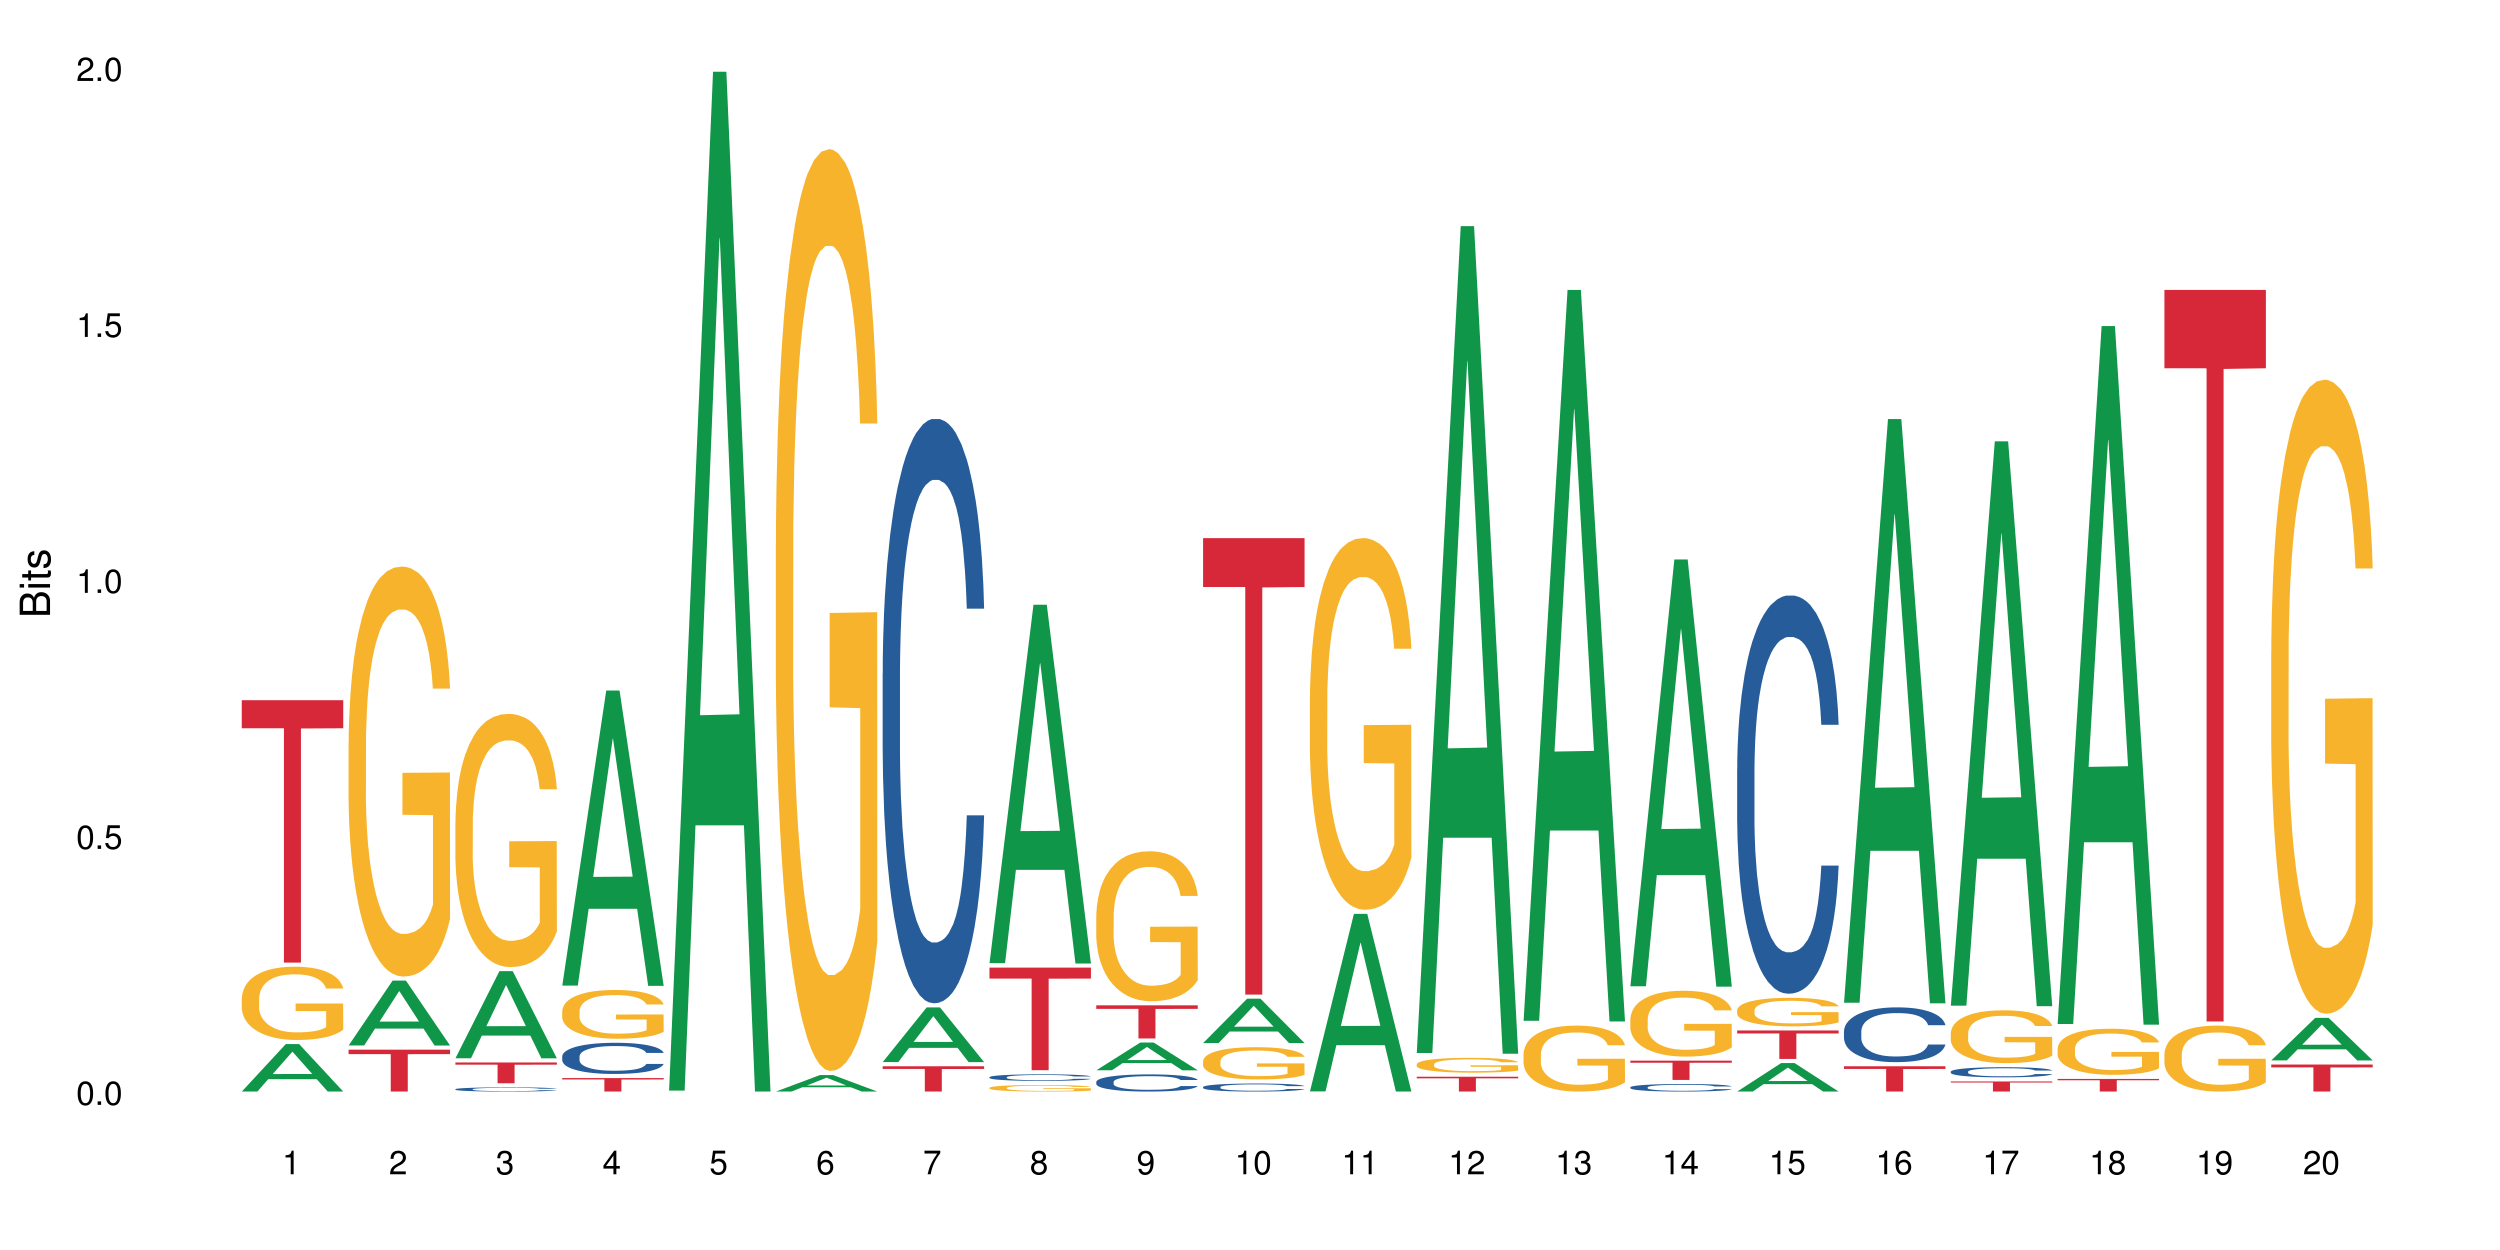 <?xml version="1.0" encoding="UTF-8"?>
<svg xmlns="http://www.w3.org/2000/svg" xmlns:xlink="http://www.w3.org/1999/xlink" width="720pt" height="360pt" viewBox="0 0 720 360" version="1.1">
<defs>
<g>
<symbol overflow="visible" id="glyph0-0">
<path style="stroke:none;" d=""/>
</symbol>
<symbol overflow="visible" id="glyph0-1">
<path style="stroke:none;" d="M 2.641 -6.797 C 2 -6.797 1.422 -6.531 1.078 -6.047 C 0.641 -5.453 0.406 -4.547 0.406 -3.297 C 0.406 -1 1.188 0.219 2.641 0.219 C 4.078 0.219 4.859 -1 4.859 -3.234 C 4.859 -4.562 4.656 -5.438 4.203 -6.047 C 3.844 -6.531 3.281 -6.797 2.641 -6.797 Z M 2.641 -6.047 C 3.547 -6.047 4 -5.125 4 -3.312 C 4 -1.375 3.562 -0.484 2.625 -0.484 C 1.734 -0.484 1.281 -1.422 1.281 -3.281 C 1.281 -5.141 1.734 -6.047 2.641 -6.047 Z M 2.641 -6.047 "/>
</symbol>
<symbol overflow="visible" id="glyph0-2">
<path style="stroke:none;" d="M 1.828 -1 L 0.828 -1 L 0.828 0 L 1.828 0 Z M 1.828 -1 "/>
</symbol>
<symbol overflow="visible" id="glyph0-3">
<path style="stroke:none;" d="M 4.562 -6.797 L 1.062 -6.797 L 0.547 -3.094 L 1.328 -3.094 C 1.719 -3.562 2.047 -3.734 2.578 -3.734 C 3.484 -3.734 4.062 -3.109 4.062 -2.094 C 4.062 -1.125 3.484 -0.531 2.578 -0.531 C 1.828 -0.531 1.375 -0.906 1.188 -1.672 L 0.328 -1.672 C 0.453 -1.109 0.547 -0.844 0.75 -0.594 C 1.125 -0.078 1.828 0.219 2.594 0.219 C 3.969 0.219 4.922 -0.781 4.922 -2.219 C 4.922 -3.562 4.031 -4.484 2.719 -4.484 C 2.25 -4.484 1.859 -4.359 1.469 -4.062 L 1.734 -5.969 L 4.562 -5.969 Z M 4.562 -6.797 "/>
</symbol>
<symbol overflow="visible" id="glyph0-4">
<path style="stroke:none;" d="M 2.484 -4.844 L 2.484 0 L 3.328 0 L 3.328 -6.797 L 2.766 -6.797 C 2.469 -5.75 2.281 -5.609 0.984 -5.453 L 0.984 -4.844 Z M 2.484 -4.844 "/>
</symbol>
<symbol overflow="visible" id="glyph0-5">
<path style="stroke:none;" d="M 4.859 -0.828 L 1.281 -0.828 C 1.359 -1.391 1.672 -1.75 2.5 -2.234 L 3.469 -2.75 C 4.406 -3.266 4.906 -3.969 4.906 -4.812 C 4.906 -5.375 4.672 -5.906 4.266 -6.266 C 3.859 -6.625 3.375 -6.797 2.719 -6.797 C 1.859 -6.797 1.219 -6.5 0.844 -5.922 C 0.609 -5.562 0.5 -5.125 0.484 -4.438 L 1.328 -4.438 C 1.359 -4.906 1.406 -5.188 1.531 -5.406 C 1.75 -5.812 2.188 -6.062 2.703 -6.062 C 3.469 -6.062 4.031 -5.516 4.031 -4.781 C 4.031 -4.25 3.719 -3.797 3.125 -3.438 L 2.234 -2.938 C 0.812 -2.141 0.406 -1.5 0.328 0 L 4.859 0 Z M 4.859 -0.828 "/>
</symbol>
<symbol overflow="visible" id="glyph0-6">
<path style="stroke:none;" d="M 2.125 -3.125 L 2.578 -3.125 C 3.516 -3.125 3.984 -2.703 3.984 -1.891 C 3.984 -1.031 3.469 -0.531 2.578 -0.531 C 1.656 -0.531 1.203 -0.984 1.156 -1.969 L 0.312 -1.969 C 0.344 -1.422 0.438 -1.078 0.609 -0.766 C 0.953 -0.109 1.625 0.219 2.547 0.219 C 3.953 0.219 4.859 -0.609 4.859 -1.906 C 4.859 -2.766 4.516 -3.25 3.703 -3.516 C 4.344 -3.766 4.656 -4.25 4.656 -4.938 C 4.656 -6.109 3.875 -6.797 2.578 -6.797 C 1.203 -6.797 0.484 -6.047 0.453 -4.609 L 1.297 -4.609 C 1.312 -5.016 1.344 -5.25 1.453 -5.453 C 1.641 -5.828 2.062 -6.062 2.594 -6.062 C 3.344 -6.062 3.797 -5.625 3.797 -4.906 C 3.797 -4.422 3.609 -4.141 3.25 -3.984 C 3.016 -3.891 2.719 -3.844 2.125 -3.844 Z M 2.125 -3.125 "/>
</symbol>
<symbol overflow="visible" id="glyph0-7">
<path style="stroke:none;" d="M 3.141 -1.625 L 3.141 0 L 3.984 0 L 3.984 -1.625 L 4.984 -1.625 L 4.984 -2.391 L 3.984 -2.391 L 3.984 -6.797 L 3.359 -6.797 L 0.266 -2.516 L 0.266 -1.625 Z M 3.141 -2.391 L 1 -2.391 L 3.141 -5.359 Z M 3.141 -2.391 "/>
</symbol>
<symbol overflow="visible" id="glyph0-8">
<path style="stroke:none;" d="M 4.781 -5.031 C 4.609 -6.141 3.891 -6.797 2.844 -6.797 C 2.094 -6.797 1.422 -6.438 1.031 -5.828 C 0.609 -5.172 0.406 -4.344 0.406 -3.094 C 0.406 -1.953 0.578 -1.234 0.984 -0.625 C 1.359 -0.078 1.953 0.219 2.703 0.219 C 3.984 0.219 4.922 -0.734 4.922 -2.078 C 4.922 -3.344 4.062 -4.234 2.844 -4.234 C 2.172 -4.234 1.641 -3.969 1.281 -3.469 C 1.281 -5.125 1.828 -6.047 2.797 -6.047 C 3.391 -6.047 3.797 -5.672 3.938 -5.031 Z M 2.734 -3.484 C 3.547 -3.484 4.062 -2.922 4.062 -2 C 4.062 -1.156 3.484 -0.531 2.703 -0.531 C 1.922 -0.531 1.328 -1.188 1.328 -2.047 C 1.328 -2.891 1.906 -3.484 2.734 -3.484 Z M 2.734 -3.484 "/>
</symbol>
<symbol overflow="visible" id="glyph0-9">
<path style="stroke:none;" d="M 4.984 -6.797 L 0.438 -6.797 L 0.438 -5.969 L 4.109 -5.969 C 2.5 -3.656 1.828 -2.234 1.328 0 L 2.219 0 C 2.594 -2.172 3.453 -4.047 4.984 -6.094 Z M 4.984 -6.797 "/>
</symbol>
<symbol overflow="visible" id="glyph0-10">
<path style="stroke:none;" d="M 3.75 -3.578 C 4.453 -4 4.688 -4.344 4.688 -4.984 C 4.688 -6.047 3.844 -6.797 2.641 -6.797 C 1.438 -6.797 0.594 -6.047 0.594 -4.984 C 0.594 -4.359 0.828 -4.016 1.516 -3.578 C 0.734 -3.203 0.359 -2.641 0.359 -1.891 C 0.359 -0.641 1.297 0.219 2.641 0.219 C 3.984 0.219 4.922 -0.641 4.922 -1.875 C 4.922 -2.641 4.531 -3.203 3.75 -3.578 Z M 2.641 -6.047 C 3.359 -6.047 3.812 -5.625 3.812 -4.969 C 3.812 -4.344 3.344 -3.922 2.641 -3.922 C 1.922 -3.922 1.453 -4.344 1.453 -4.984 C 1.453 -5.625 1.922 -6.047 2.641 -6.047 Z M 2.641 -3.203 C 3.484 -3.203 4.062 -2.672 4.062 -1.875 C 4.062 -1.062 3.484 -0.531 2.625 -0.531 C 1.797 -0.531 1.219 -1.078 1.219 -1.875 C 1.219 -2.672 1.797 -3.203 2.641 -3.203 Z M 2.641 -3.203 "/>
</symbol>
<symbol overflow="visible" id="glyph0-11">
<path style="stroke:none;" d="M 0.516 -1.547 C 0.672 -0.438 1.406 0.219 2.438 0.219 C 3.188 0.219 3.859 -0.141 4.266 -0.75 C 4.688 -1.406 4.891 -2.25 4.891 -3.484 C 4.891 -4.625 4.703 -5.359 4.312 -5.953 C 3.938 -6.5 3.344 -6.797 2.594 -6.797 C 1.297 -6.797 0.359 -5.844 0.359 -4.516 C 0.359 -3.25 1.234 -2.344 2.453 -2.344 C 3.094 -2.344 3.562 -2.578 4.016 -3.109 C 4 -1.453 3.469 -0.531 2.5 -0.531 C 1.906 -0.531 1.484 -0.906 1.359 -1.547 Z M 2.578 -6.062 C 3.375 -6.062 3.969 -5.406 3.969 -4.531 C 3.969 -3.688 3.375 -3.094 2.547 -3.094 C 1.734 -3.094 1.234 -3.672 1.234 -4.578 C 1.234 -5.438 1.797 -6.062 2.578 -6.062 Z M 2.578 -6.062 "/>
</symbol>
<symbol overflow="visible" id="glyph1-0">
<path style="stroke:none;" d=""/>
</symbol>
<symbol overflow="visible" id="glyph1-1">
<path style="stroke:none;" d="M 0 -0.953 L 0 -4.891 C 0 -5.719 -0.234 -6.344 -0.734 -6.797 C -1.188 -7.234 -1.812 -7.469 -2.5 -7.469 C -3.547 -7.469 -4.188 -7 -4.625 -5.875 C -4.984 -6.672 -5.641 -7.094 -6.531 -7.094 C -7.156 -7.094 -7.734 -6.859 -8.141 -6.391 C -8.562 -5.938 -8.75 -5.344 -8.75 -4.5 L -8.75 -0.953 Z M -4.984 -2.062 L -7.766 -2.062 L -7.766 -4.219 C -7.766 -4.844 -7.688 -5.203 -7.453 -5.5 C -7.219 -5.812 -6.859 -5.969 -6.375 -5.969 C -5.906 -5.969 -5.531 -5.812 -5.297 -5.5 C -5.062 -5.203 -4.984 -4.844 -4.984 -4.219 Z M -0.984 -2.062 L -4 -2.062 L -4 -4.781 C -4 -5.328 -3.859 -5.688 -3.578 -5.953 C -3.297 -6.219 -2.922 -6.359 -2.484 -6.359 C -2.062 -6.359 -1.688 -6.219 -1.406 -5.953 C -1.109 -5.688 -0.984 -5.328 -0.984 -4.781 Z M -0.984 -2.062 "/>
</symbol>
<symbol overflow="visible" id="glyph1-2">
<path style="stroke:none;" d="M -6.281 -1.797 L -6.281 -0.797 L 0 -0.797 L 0 -1.797 Z M -8.75 -1.797 L -8.75 -0.797 L -7.484 -0.797 L -7.484 -1.797 Z M -8.75 -1.797 "/>
</symbol>
<symbol overflow="visible" id="glyph1-3">
<path style="stroke:none;" d="M -6.281 -3.047 L -6.281 -2.016 L -8.016 -2.016 L -8.016 -1.016 L -6.281 -1.016 L -6.281 -0.172 L -5.469 -0.172 L -5.469 -1.016 L -0.719 -1.016 C -0.078 -1.016 0.281 -1.453 0.281 -2.234 C 0.281 -2.469 0.25 -2.719 0.188 -3.047 L -0.641 -3.047 C -0.609 -2.922 -0.594 -2.766 -0.594 -2.562 C -0.594 -2.141 -0.719 -2.016 -1.156 -2.016 L -5.469 -2.016 L -5.469 -3.047 Z M -6.281 -3.047 "/>
</symbol>
<symbol overflow="visible" id="glyph1-4">
<path style="stroke:none;" d="M -4.531 -5.25 C -5.766 -5.25 -6.469 -4.422 -6.469 -2.969 C -6.469 -1.516 -5.719 -0.562 -4.547 -0.562 C -3.562 -0.562 -3.094 -1.062 -2.734 -2.562 L -2.516 -3.484 C -2.344 -4.188 -2.094 -4.469 -1.625 -4.469 C -1.047 -4.469 -0.641 -3.875 -0.641 -3 C -0.641 -2.453 -0.797 -2 -1.062 -1.75 C -1.25 -1.594 -1.422 -1.531 -1.875 -1.469 L -1.875 -0.406 C -0.422 -0.453 0.281 -1.266 0.281 -2.922 C 0.281 -4.5 -0.5 -5.516 -1.719 -5.516 C -2.656 -5.516 -3.172 -4.984 -3.469 -3.734 L -3.703 -2.766 C -3.891 -1.953 -4.156 -1.609 -4.594 -1.609 C -5.172 -1.609 -5.547 -2.125 -5.547 -2.938 C -5.547 -3.75 -5.203 -4.172 -4.531 -4.203 Z M -4.531 -5.25 "/>
</symbol>
</g>
</defs>
<g id="surface36351">
<rect x="0" y="0" width="720" height="360" style="fill:rgb(100%,100%,100%);fill-opacity:1;stroke:none;"/>
<path style=" stroke:none;fill-rule:nonzero;fill:rgb(6.275%,58.824%,28.235%);fill-opacity:1;" d="M 69.629 314.359 L 69.66 314.344 L 82.305 300.695 L 86.145 300.695 L 98.855 314.371 L 94.391 314.371 L 91.203 310.801 L 77.246 310.801 L 74.125 314.359 L 69.629 314.359 L 78.59 309.324 L 89.926 309.312 L 84.273 302.93 L 84.211 302.914 L 84.148 302.953 L 78.559 309.312 L 78.59 309.324 Z M 69.629 314.359 "/>
<path style=" stroke:none;fill-rule:nonzero;fill:rgb(96.863%,70.196%,16.863%);fill-opacity:1;" d="M 69.629 287.449 L 69.664 287.43 L 69.664 287.043 L 69.809 286.176 L 70.164 284.98 L 70.629 284 L 71.125 283.227 L 71.445 282.824 L 71.98 282.242 L 72.445 281.82 L 73.621 280.953 L 75.117 280.145 L 75.938 279.797 L 76.863 279.469 L 78.184 279.102 L 78.789 278.969 L 80.641 278.66 L 82.746 278.465 L 85.062 278.41 L 86.129 278.43 L 87.59 278.504 L 89.586 278.719 L 90.727 278.91 L 91.617 279.102 L 92.547 279.352 L 93.688 279.738 L 94.754 280.199 L 95.609 280.664 L 96.465 281.242 L 97.18 281.859 L 97.785 282.535 L 98.32 283.344 L 98.641 284.016 L 98.855 284.691 L 93.898 284.691 L 93.613 284.016 L 93.293 283.496 L 92.758 282.859 L 92.227 282.398 L 91.691 282.031 L 90.691 281.531 L 89.836 281.223 L 88.77 280.953 L 87.734 280.777 L 86.559 280.664 L 85.844 280.625 L 83.957 280.625 L 82.246 280.762 L 81.246 280.914 L 80.535 281.066 L 79.535 281.359 L 78.93 281.59 L 78.574 281.742 L 77.504 282.34 L 76.793 282.879 L 76.402 283.246 L 75.902 283.824 L 75.547 284.344 L 75.152 285.117 L 74.941 285.695 L 74.656 287.004 L 74.617 290.473 L 74.727 291.207 L 74.941 291.996 L 75.227 292.691 L 75.652 293.422 L 76.078 293.98 L 76.828 294.734 L 77.469 295.234 L 77.969 295.562 L 78.93 296.082 L 79.324 296.258 L 80.25 296.605 L 81.211 296.875 L 82.387 297.105 L 83.277 297.219 L 84.703 297.316 L 86.523 297.316 L 88.66 297.199 L 90.016 297.047 L 90.941 296.895 L 91.547 296.758 L 92.297 296.547 L 92.832 296.352 L 93.328 296.141 L 93.934 295.812 L 93.934 291.207 L 85.133 291.188 L 85.133 289.027 L 98.816 289.008 L 98.855 296.547 L 98.105 297.066 L 97.18 297.566 L 96.289 297.953 L 95.359 298.281 L 94.043 298.648 L 92.973 298.879 L 91.332 299.148 L 89.836 299.32 L 88.27 299.438 L 86.879 299.496 L 85.238 299.516 L 83.777 299.477 L 82.211 299.359 L 80.961 299.207 L 79.82 299.012 L 78.684 298.762 L 77.258 298.359 L 76.328 298.031 L 75.367 297.625 L 74.406 297.145 L 73.551 296.621 L 72.98 296.219 L 72.41 295.754 L 71.805 295.176 L 71.234 294.523 L 70.805 293.926 L 70.414 293.25 L 70.129 292.613 L 69.844 291.746 L 69.699 291.051 L 69.629 290.453 Z M 69.629 287.449 "/>
<path style=" stroke:none;fill-rule:nonzero;fill:rgb(83.922%,15.686%,22.353%);fill-opacity:1;" d="M 69.629 201.648 L 98.855 201.648 L 98.855 209.738 L 86.672 209.809 L 86.672 277.23 L 81.773 277.23 L 81.773 209.883 L 81.703 209.738 L 69.629 209.738 Z M 69.629 201.648 "/>
<path style=" stroke:none;fill-rule:nonzero;fill:rgb(6.275%,58.824%,28.235%);fill-opacity:1;" d="M 100.391 301.102 L 100.422 301.086 L 113.066 282.422 L 116.91 282.422 L 129.617 301.121 L 125.152 301.121 L 121.965 296.238 L 108.012 296.238 L 104.887 301.102 L 100.391 301.102 L 109.352 294.219 L 120.688 294.203 L 115.035 285.477 L 114.973 285.461 L 114.91 285.512 L 109.32 294.203 L 109.352 294.219 Z M 100.391 301.102 "/>
<path style=" stroke:none;fill-rule:nonzero;fill:rgb(96.863%,70.196%,16.863%);fill-opacity:1;" d="M 100.391 213.734 L 100.426 213.629 L 100.426 211.473 L 100.57 206.617 L 100.926 199.934 L 101.391 194.434 L 101.887 190.121 L 102.211 187.855 L 102.742 184.621 L 103.207 182.246 L 104.383 177.395 L 105.879 172.867 L 106.699 170.926 L 107.625 169.09 L 108.945 167.043 L 109.551 166.289 L 111.402 164.562 L 113.508 163.484 L 115.824 163.16 L 116.895 163.27 L 118.355 163.699 L 120.348 164.887 L 121.488 165.965 L 122.383 167.043 L 123.309 168.445 L 124.449 170.602 L 125.516 173.188 L 126.371 175.777 L 127.227 179.012 L 127.941 182.465 L 128.547 186.238 L 129.082 190.766 L 129.402 194.539 L 129.617 198.316 L 124.66 198.316 L 124.375 194.539 L 124.055 191.629 L 123.523 188.07 L 122.988 185.484 L 122.453 183.434 L 121.453 180.629 L 120.598 178.906 L 119.531 177.395 L 118.496 176.426 L 117.32 175.777 L 116.609 175.562 L 114.719 175.562 L 113.008 176.316 L 112.012 177.18 L 111.297 178.043 L 110.301 179.66 L 109.695 180.953 L 109.336 181.816 L 108.27 185.16 L 107.555 188.18 L 107.164 190.227 L 106.664 193.461 L 106.309 196.375 L 105.914 200.688 L 105.703 203.922 L 105.418 211.254 L 105.383 230.668 L 105.488 234.766 L 105.703 239.188 L 105.988 243.066 L 106.414 247.164 L 106.844 250.293 L 107.59 254.5 L 108.23 257.301 L 108.73 259.137 L 109.695 262.047 L 110.086 263.02 L 111.012 264.957 L 111.973 266.469 L 113.152 267.762 L 114.043 268.41 L 115.469 268.949 L 117.285 268.949 L 119.422 268.301 L 120.777 267.438 L 121.703 266.578 L 122.309 265.82 L 123.059 264.637 L 123.594 263.559 L 124.09 262.371 L 124.699 260.539 L 124.699 234.766 L 115.895 234.656 L 115.895 222.578 L 129.582 222.473 L 129.617 264.637 L 128.867 267.547 L 127.941 270.352 L 127.051 272.508 L 126.125 274.34 L 124.805 276.391 L 123.734 277.684 L 122.098 279.195 L 120.598 280.164 L 119.031 280.812 L 117.641 281.133 L 116 281.242 L 114.539 281.027 L 112.973 280.379 L 111.727 279.516 L 110.586 278.438 L 109.445 277.035 L 108.02 274.773 L 107.094 272.938 L 106.129 270.676 L 105.168 267.977 L 104.312 265.066 L 103.742 262.801 L 103.172 260.215 L 102.566 256.98 L 101.996 253.312 L 101.566 249.969 L 101.176 246.195 L 100.891 242.637 L 100.605 237.785 L 100.465 233.902 L 100.391 230.559 Z M 100.391 213.734 "/>
<path style=" stroke:none;fill-rule:nonzero;fill:rgb(83.922%,15.686%,22.353%);fill-opacity:1;" d="M 100.391 302.301 L 129.617 302.301 L 129.617 303.59 L 117.438 303.602 L 117.438 314.371 L 112.535 314.371 L 112.535 303.613 L 112.465 303.59 L 100.391 303.59 Z M 100.391 302.301 "/>
<path style=" stroke:none;fill-rule:nonzero;fill:rgb(6.275%,58.824%,28.235%);fill-opacity:1;" d="M 131.152 304.785 L 131.184 304.762 L 143.832 279.695 L 147.672 279.695 L 160.379 304.809 L 155.914 304.809 L 152.73 298.254 L 138.773 298.254 L 135.648 304.785 L 131.152 304.785 L 140.113 295.543 L 151.449 295.52 L 145.797 283.797 L 145.734 283.773 L 145.672 283.844 L 140.082 295.52 L 140.113 295.543 Z M 131.152 304.785 "/>
<path style=" stroke:none;fill-rule:nonzero;fill:rgb(14.51%,36.078%,60%);fill-opacity:1;" d="M 131.152 313.688 L 131.191 313.688 L 131.191 313.66 L 131.297 313.617 L 131.547 313.562 L 131.797 313.527 L 132.438 313.461 L 133.328 313.398 L 134.254 313.352 L 134.934 313.32 L 135.539 313.301 L 136.926 313.258 L 137.82 313.238 L 138.781 313.219 L 139.957 313.199 L 140.812 313.188 L 142.738 313.172 L 144.164 313.164 L 145.266 313.16 L 147.656 313.16 L 149.082 313.164 L 150.113 313.168 L 151.254 313.18 L 152.215 313.188 L 153.891 313.215 L 155.387 313.242 L 156.066 313.262 L 157.137 313.297 L 157.953 313.328 L 158.523 313.359 L 159.168 313.398 L 159.738 313.449 L 160.164 313.504 L 160.379 313.555 L 155.387 313.555 L 155.141 313.508 L 154.855 313.473 L 154.32 313.43 L 153.785 313.398 L 153.035 313.363 L 152.359 313.344 L 151.434 313.324 L 150.613 313.309 L 149.758 313.301 L 148.938 313.293 L 147.371 313.285 L 145.551 313.285 L 144.875 313.289 L 143.484 313.297 L 142.738 313.305 L 141.668 313.32 L 140.918 313.336 L 140.027 313.355 L 139.422 313.375 L 138.672 313.406 L 138.141 313.43 L 137.535 313.465 L 137.176 313.492 L 136.855 313.523 L 136.57 313.562 L 136.355 313.602 L 136.215 313.641 L 136.145 313.68 L 136.145 313.852 L 136.215 313.891 L 136.395 313.938 L 136.855 314.008 L 137.535 314.066 L 138.316 314.113 L 139.066 314.145 L 139.492 314.16 L 140.062 314.18 L 140.953 314.199 L 142.238 314.223 L 142.984 314.23 L 144.125 314.238 L 145.301 314.246 L 146.871 314.246 L 148.262 314.238 L 149.188 314.234 L 150.148 314.227 L 151.469 314.207 L 152.289 314.188 L 153 314.168 L 153.535 314.148 L 153.891 314.129 L 154.426 314.094 L 154.855 314.059 L 155.176 314.02 L 155.387 313.98 L 160.379 313.98 L 160.164 314.023 L 159.844 314.07 L 159.523 314.102 L 159.023 314.141 L 158.453 314.172 L 157.633 314.211 L 156.957 314.238 L 156.066 314.266 L 155.246 314.285 L 154.355 314.305 L 153.035 314.328 L 152.18 314.34 L 151.254 314.348 L 150.148 314.355 L 148.758 314.363 L 147.262 314.371 L 145.871 314.371 L 144.375 314.367 L 143.27 314.363 L 141.809 314.355 L 139.992 314.336 L 138.672 314.312 L 137.641 314.293 L 136.75 314.27 L 135.75 314.238 L 134.469 314.191 L 133.684 314.152 L 133.148 314.121 L 132.543 314.078 L 132.117 314.039 L 131.617 313.98 L 131.262 313.898 L 131.152 313.84 Z M 131.152 313.688 "/>
<path style=" stroke:none;fill-rule:nonzero;fill:rgb(96.863%,70.196%,16.863%);fill-opacity:1;" d="M 131.152 236.828 L 131.191 236.758 L 131.191 235.426 L 131.332 232.43 L 131.688 228.301 L 132.152 224.906 L 132.652 222.242 L 132.973 220.844 L 133.508 218.844 L 133.969 217.379 L 135.145 214.383 L 136.641 211.586 L 137.461 210.387 L 138.391 209.254 L 139.707 207.992 L 140.312 207.523 L 142.168 206.457 L 144.27 205.793 L 146.586 205.594 L 147.656 205.66 L 149.117 205.926 L 151.113 206.66 L 152.254 207.324 L 153.145 207.992 L 154.07 208.855 L 155.211 210.188 L 156.281 211.785 L 157.137 213.383 L 157.992 215.383 L 158.703 217.512 L 159.309 219.844 L 159.844 222.641 L 160.164 224.973 L 160.379 227.305 L 155.426 227.305 L 155.141 224.973 L 154.82 223.176 L 154.285 220.977 L 153.75 219.379 L 153.215 218.113 L 152.215 216.383 L 151.363 215.316 L 150.293 214.383 L 149.258 213.785 L 148.082 213.383 L 147.371 213.25 L 145.48 213.25 L 143.77 213.719 L 142.773 214.25 L 142.059 214.781 L 141.062 215.781 L 140.457 216.582 L 140.098 217.113 L 139.031 219.18 L 138.316 221.043 L 137.926 222.309 L 137.426 224.305 L 137.07 226.105 L 136.68 228.77 L 136.465 230.766 L 136.18 235.293 L 136.145 247.281 L 136.25 249.812 L 136.465 252.543 L 136.75 254.941 L 137.176 257.473 L 137.605 259.402 L 138.352 262 L 138.996 263.73 L 139.492 264.863 L 140.457 266.66 L 140.848 267.262 L 141.773 268.461 L 142.738 269.391 L 143.914 270.191 L 144.805 270.59 L 146.23 270.922 L 148.047 270.922 L 150.184 270.523 L 151.539 269.992 L 152.465 269.457 L 153.07 268.992 L 153.82 268.258 L 154.355 267.594 L 154.855 266.859 L 155.461 265.73 L 155.461 249.812 L 146.656 249.746 L 146.656 242.285 L 160.344 242.219 L 160.379 268.258 L 159.629 270.059 L 158.703 271.789 L 157.812 273.121 L 156.887 274.254 L 155.566 275.52 L 154.496 276.316 L 152.859 277.25 L 151.363 277.848 L 149.793 278.25 L 148.402 278.449 L 146.766 278.516 L 145.301 278.383 L 143.734 277.98 L 142.488 277.449 L 141.348 276.785 L 140.207 275.918 L 138.781 274.52 L 137.855 273.387 L 136.891 271.988 L 135.93 270.324 L 135.074 268.527 L 134.504 267.129 L 133.934 265.527 L 133.328 263.531 L 132.758 261.266 L 132.328 259.203 L 131.938 256.871 L 131.652 254.676 L 131.367 251.676 L 131.227 249.281 L 131.152 247.215 Z M 131.152 236.828 "/>
<path style=" stroke:none;fill-rule:nonzero;fill:rgb(83.922%,15.686%,22.353%);fill-opacity:1;" d="M 131.152 305.988 L 160.379 305.988 L 160.379 306.629 L 148.199 306.637 L 148.199 311.98 L 143.297 311.98 L 143.297 306.641 L 143.227 306.629 L 131.152 306.629 Z M 131.152 305.988 "/>
<path style=" stroke:none;fill-rule:nonzero;fill:rgb(6.275%,58.824%,28.235%);fill-opacity:1;" d="M 161.918 283.855 L 161.949 283.773 L 174.594 198.879 L 178.434 198.879 L 191.141 283.934 L 186.676 283.934 L 183.492 261.73 L 169.535 261.73 L 166.414 283.855 L 161.918 283.855 L 170.879 252.547 L 182.211 252.469 L 176.559 212.773 L 176.496 212.695 L 176.434 212.934 L 170.848 252.469 L 170.879 252.547 Z M 161.918 283.855 "/>
<path style=" stroke:none;fill-rule:nonzero;fill:rgb(14.51%,36.078%,60%);fill-opacity:1;" d="M 161.918 304.234 L 161.953 304.227 L 161.953 304.027 L 162.059 303.719 L 162.309 303.324 L 162.559 303.055 L 163.199 302.57 L 164.09 302.102 L 165.016 301.742 L 165.695 301.527 L 166.301 301.363 L 167.691 301.062 L 168.582 300.906 L 169.543 300.766 L 170.719 300.629 L 171.574 300.547 L 173.5 300.414 L 174.926 300.355 L 176.031 300.332 L 178.418 300.332 L 179.844 300.363 L 180.875 300.406 L 182.016 300.473 L 182.98 300.547 L 184.652 300.727 L 186.152 300.953 L 186.828 301.086 L 187.898 301.34 L 188.719 301.586 L 189.289 301.801 L 189.93 302.102 L 190.5 302.473 L 190.926 302.891 L 191.141 303.242 L 186.152 303.242 L 185.902 302.914 L 185.617 302.66 L 185.082 302.324 L 184.547 302.086 L 183.797 301.848 L 183.121 301.691 L 182.195 301.535 L 181.375 301.438 L 180.52 301.363 L 179.699 301.316 L 178.133 301.266 L 176.316 301.266 L 175.637 301.281 L 174.246 301.348 L 173.5 301.406 L 172.43 301.52 L 171.68 301.629 L 170.789 301.789 L 170.184 301.93 L 169.438 302.145 L 168.902 302.332 L 168.297 302.602 L 167.938 302.809 L 167.617 303.035 L 167.332 303.309 L 167.121 303.594 L 166.977 303.898 L 166.906 304.191 L 166.906 305.461 L 166.977 305.758 L 167.156 306.102 L 167.617 306.602 L 168.297 307.035 L 169.078 307.379 L 169.828 307.625 L 170.254 307.742 L 170.824 307.871 L 171.719 308.035 L 173 308.199 L 173.75 308.266 L 174.891 308.332 L 176.066 308.363 L 177.633 308.363 L 179.023 308.332 L 179.949 308.289 L 180.91 308.223 L 182.23 308.086 L 183.051 307.953 L 183.762 307.797 L 184.297 307.641 L 184.652 307.512 L 185.188 307.258 L 185.617 306.98 L 185.938 306.691 L 186.152 306.414 L 191.141 306.414 L 190.926 306.742 L 190.605 307.062 L 190.285 307.297 L 189.785 307.586 L 189.215 307.84 L 188.395 308.125 L 187.719 308.316 L 186.828 308.52 L 186.008 308.676 L 185.117 308.812 L 183.797 308.977 L 182.945 309.059 L 182.016 309.133 L 180.91 309.199 L 179.523 309.258 L 178.023 309.289 L 176.637 309.297 L 175.137 309.281 L 174.035 309.25 L 172.574 309.176 L 170.754 309.027 L 169.438 308.871 L 168.402 308.715 L 167.512 308.551 L 166.516 308.332 L 165.23 307.969 L 164.445 307.691 L 163.91 307.461 L 163.305 307.141 L 162.879 306.855 L 162.379 306.398 L 162.023 305.816 L 161.918 305.363 Z M 161.918 304.234 "/>
<path style=" stroke:none;fill-rule:nonzero;fill:rgb(96.863%,70.196%,16.863%);fill-opacity:1;" d="M 161.918 291.125 L 161.953 291.113 L 161.953 290.859 L 162.094 290.281 L 162.449 289.484 L 162.914 288.832 L 163.414 288.32 L 163.734 288.051 L 164.27 287.664 L 164.73 287.383 L 165.906 286.805 L 167.406 286.27 L 168.223 286.039 L 169.152 285.82 L 170.469 285.574 L 171.074 285.484 L 172.93 285.281 L 175.031 285.152 L 177.348 285.113 L 178.418 285.125 L 179.879 285.18 L 181.875 285.32 L 183.016 285.449 L 183.906 285.574 L 184.832 285.742 L 185.973 286 L 187.043 286.305 L 187.898 286.613 L 188.754 287 L 189.465 287.41 L 190.07 287.859 L 190.605 288.395 L 190.926 288.844 L 191.141 289.293 L 186.188 289.293 L 185.902 288.844 L 185.582 288.5 L 185.047 288.074 L 184.512 287.77 L 183.977 287.523 L 182.98 287.191 L 182.125 286.984 L 181.055 286.805 L 180.02 286.691 L 178.844 286.613 L 178.133 286.59 L 176.242 286.59 L 174.531 286.68 L 173.535 286.781 L 172.82 286.883 L 171.824 287.074 L 171.219 287.23 L 170.863 287.332 L 169.793 287.73 L 169.078 288.09 L 168.688 288.332 L 168.188 288.715 L 167.832 289.062 L 167.441 289.574 L 167.227 289.961 L 166.941 290.832 L 166.906 293.141 L 167.012 293.629 L 167.227 294.152 L 167.512 294.613 L 167.938 295.102 L 168.367 295.473 L 169.117 295.973 L 169.758 296.305 L 170.254 296.523 L 171.219 296.871 L 171.609 296.984 L 172.535 297.215 L 173.5 297.395 L 174.676 297.551 L 175.566 297.629 L 176.992 297.691 L 178.809 297.691 L 180.949 297.613 L 182.301 297.512 L 183.227 297.41 L 183.836 297.32 L 184.582 297.18 L 185.117 297.051 L 185.617 296.91 L 186.223 296.691 L 186.223 293.629 L 177.418 293.613 L 177.418 292.18 L 191.105 292.164 L 191.141 297.18 L 190.391 297.523 L 189.465 297.859 L 188.574 298.113 L 187.648 298.332 L 186.328 298.574 L 185.262 298.73 L 183.621 298.91 L 182.125 299.023 L 180.555 299.102 L 179.164 299.141 L 177.527 299.152 L 176.066 299.129 L 174.496 299.051 L 173.25 298.949 L 172.109 298.82 L 170.969 298.652 L 169.543 298.383 L 168.617 298.164 L 167.652 297.895 L 166.691 297.574 L 165.836 297.23 L 165.266 296.961 L 164.695 296.652 L 164.09 296.27 L 163.52 295.832 L 163.094 295.434 L 162.699 294.984 L 162.414 294.562 L 162.129 293.984 L 161.988 293.523 L 161.918 293.125 Z M 161.918 291.125 "/>
<path style=" stroke:none;fill-rule:nonzero;fill:rgb(83.922%,15.686%,22.353%);fill-opacity:1;" d="M 161.918 310.477 L 191.141 310.477 L 191.141 310.895 L 178.961 310.898 L 178.961 314.371 L 174.059 314.371 L 174.059 310.902 L 173.988 310.895 L 161.918 310.895 Z M 161.918 310.477 "/>
<path style=" stroke:none;fill-rule:nonzero;fill:rgb(6.275%,58.824%,28.235%);fill-opacity:1;" d="M 192.68 314.094 L 192.711 313.82 L 205.355 20.664 L 209.195 20.664 L 221.902 314.371 L 217.438 314.371 L 214.254 237.703 L 200.297 237.703 L 197.176 314.094 L 192.68 314.094 L 201.641 205.988 L 212.973 205.711 L 207.32 68.648 L 207.258 68.375 L 207.195 69.199 L 201.609 205.711 L 201.641 205.988 Z M 192.68 314.094 "/>
<path style=" stroke:none;fill-rule:nonzero;fill:rgb(6.275%,58.824%,28.235%);fill-opacity:1;" d="M 223.441 314.367 L 223.473 314.363 L 236.117 309.625 L 239.957 309.625 L 252.664 314.371 L 248.199 314.371 L 245.016 313.133 L 231.059 313.133 L 227.938 314.367 L 223.441 314.367 L 232.402 312.617 L 243.734 312.613 L 238.086 310.398 L 238.023 310.395 L 237.961 310.41 L 232.371 312.613 L 232.402 312.617 Z M 223.441 314.367 "/>
<path style=" stroke:none;fill-rule:nonzero;fill:rgb(96.863%,70.196%,16.863%);fill-opacity:1;" d="M 223.441 156.66 L 223.477 156.418 L 223.477 151.566 L 223.617 140.656 L 223.977 125.621 L 224.438 113.258 L 224.938 103.559 L 225.258 98.465 L 225.793 91.191 L 226.258 85.859 L 227.434 74.945 L 228.93 64.762 L 229.75 60.398 L 230.676 56.277 L 231.996 51.672 L 232.602 49.973 L 234.453 46.094 L 236.555 43.668 L 238.871 42.941 L 239.941 43.184 L 241.402 44.152 L 243.398 46.82 L 244.539 49.246 L 245.43 51.672 L 246.355 54.82 L 247.496 59.672 L 248.566 65.492 L 249.422 71.309 L 250.277 78.586 L 250.988 86.344 L 251.598 94.828 L 252.129 105.012 L 252.449 113.5 L 252.664 121.984 L 247.711 121.984 L 247.426 113.5 L 247.105 106.953 L 246.57 98.953 L 246.035 93.133 L 245.5 88.523 L 244.504 82.223 L 243.648 78.34 L 242.578 74.945 L 241.547 72.766 L 240.371 71.309 L 239.656 70.824 L 237.77 70.824 L 236.059 72.523 L 235.059 74.461 L 234.348 76.402 L 233.348 80.039 L 232.742 82.949 L 232.387 84.887 L 231.316 92.406 L 230.605 99.195 L 230.211 103.801 L 229.715 111.074 L 229.355 117.621 L 228.965 127.32 L 228.75 134.594 L 228.465 151.082 L 228.43 194.727 L 228.539 203.941 L 228.75 213.883 L 229.035 222.609 L 229.465 231.824 L 229.891 238.855 L 230.641 248.312 L 231.281 254.617 L 231.781 258.738 L 232.742 265.285 L 233.133 267.469 L 234.062 271.832 L 235.023 275.227 L 236.199 278.137 L 237.09 279.59 L 238.516 280.805 L 240.332 280.805 L 242.473 279.348 L 243.828 277.41 L 244.754 275.469 L 245.359 273.77 L 246.105 271.105 L 246.641 268.68 L 247.141 266.012 L 247.746 261.891 L 247.746 203.941 L 238.945 203.699 L 238.945 176.543 L 252.629 176.301 L 252.664 271.105 L 251.918 277.652 L 250.988 283.953 L 250.098 288.805 L 249.172 292.926 L 247.855 297.535 L 246.785 300.441 L 245.145 303.836 L 243.648 306.02 L 242.082 307.473 L 240.691 308.203 L 239.051 308.445 L 237.59 307.961 L 236.02 306.504 L 234.773 304.566 L 233.633 302.141 L 232.492 298.988 L 231.066 293.895 L 230.141 289.773 L 229.18 284.684 L 228.215 278.621 L 227.359 272.074 L 226.789 266.98 L 226.219 261.164 L 225.613 253.891 L 225.043 245.645 L 224.617 238.129 L 224.227 229.641 L 223.941 221.641 L 223.656 210.73 L 223.512 202 L 223.441 194.484 Z M 223.441 156.66 "/>
<path style=" stroke:none;fill-rule:nonzero;fill:rgb(6.275%,58.824%,28.235%);fill-opacity:1;" d="M 254.203 305.883 L 254.234 305.867 L 266.879 290.133 L 270.719 290.133 L 283.426 305.898 L 278.961 305.898 L 275.777 301.785 L 261.82 301.785 L 258.699 305.883 L 254.203 305.883 L 263.164 300.082 L 274.496 300.066 L 268.848 292.711 L 268.785 292.695 L 268.723 292.738 L 263.133 300.066 L 263.164 300.082 Z M 254.203 305.883 "/>
<path style=" stroke:none;fill-rule:nonzero;fill:rgb(14.51%,36.078%,60%);fill-opacity:1;" d="M 254.203 193.902 L 254.238 193.746 L 254.238 190.055 L 254.344 184.211 L 254.594 176.828 L 254.844 171.754 L 255.484 162.68 L 256.379 153.91 L 257.305 147.145 L 257.98 143.145 L 258.586 140.07 L 259.977 134.379 L 260.867 131.457 L 261.828 128.84 L 263.008 126.227 L 263.859 124.688 L 265.785 122.227 L 267.211 121.152 L 268.316 120.691 L 270.703 120.691 L 272.129 121.305 L 273.164 122.074 L 274.305 123.305 L 275.266 124.688 L 276.941 128.074 L 278.438 132.379 L 279.113 134.84 L 280.184 139.609 L 281.004 144.223 L 281.574 148.223 L 282.215 153.91 L 282.785 160.832 L 283.215 168.676 L 283.426 175.293 L 278.438 175.293 L 278.188 169.141 L 277.902 164.371 L 277.367 158.066 L 276.836 153.605 L 276.086 149.145 L 275.41 146.223 L 274.48 143.301 L 273.66 141.453 L 272.809 140.07 L 271.988 139.148 L 270.418 138.223 L 268.602 138.223 L 267.926 138.531 L 266.535 139.762 L 265.785 140.84 L 264.715 142.992 L 263.969 144.992 L 263.078 148.066 L 262.473 150.684 L 261.723 154.68 L 261.188 158.219 L 260.582 163.293 L 260.227 167.141 L 259.906 171.445 L 259.621 176.523 L 259.406 181.906 L 259.266 187.594 L 259.191 193.133 L 259.191 216.973 L 259.266 222.508 L 259.441 228.969 L 259.906 238.352 L 260.582 246.504 L 261.367 252.965 L 262.113 257.578 L 262.543 259.73 L 263.113 262.191 L 264.004 265.27 L 265.285 268.344 L 266.035 269.574 L 267.176 270.805 L 268.352 271.422 L 269.922 271.422 L 271.309 270.805 L 272.238 270.035 L 273.199 268.805 L 274.516 266.191 L 275.336 263.73 L 276.051 260.809 L 276.586 257.887 L 276.941 255.426 L 277.477 250.656 L 277.902 245.426 L 278.223 240.043 L 278.438 234.812 L 283.426 234.812 L 283.215 240.965 L 282.895 246.965 L 282.57 251.426 L 282.074 256.809 L 281.504 261.578 L 280.684 266.961 L 280.008 270.496 L 279.113 274.344 L 278.297 277.266 L 277.402 279.879 L 276.086 282.957 L 275.23 284.492 L 274.305 285.879 L 273.199 287.109 L 271.809 288.184 L 270.312 288.801 L 268.922 288.953 L 267.426 288.645 L 266.32 288.031 L 264.859 286.648 L 263.043 283.879 L 261.723 280.957 L 260.688 278.035 L 259.797 274.957 L 258.801 270.805 L 257.516 264.039 L 256.734 258.809 L 256.199 254.5 L 255.594 248.504 L 255.164 243.121 L 254.668 234.508 L 254.309 223.586 L 254.203 215.129 Z M 254.203 193.902 "/>
<path style=" stroke:none;fill-rule:nonzero;fill:rgb(83.922%,15.686%,22.353%);fill-opacity:1;" d="M 254.203 307.078 L 283.426 307.078 L 283.426 307.859 L 271.246 307.867 L 271.246 314.371 L 266.348 314.371 L 266.348 307.871 L 266.277 307.859 L 254.203 307.859 Z M 254.203 307.078 "/>
<path style=" stroke:none;fill-rule:nonzero;fill:rgb(6.275%,58.824%,28.235%);fill-opacity:1;" d="M 284.965 277.391 L 284.996 277.293 L 297.641 174.168 L 301.48 174.168 L 314.191 277.488 L 309.727 277.488 L 306.539 250.52 L 292.582 250.52 L 289.461 277.391 L 284.965 277.391 L 293.926 239.359 L 305.262 239.266 L 299.609 191.047 L 299.547 190.949 L 299.484 191.242 L 293.895 239.266 L 293.926 239.359 Z M 284.965 277.391 "/>
<path style=" stroke:none;fill-rule:nonzero;fill:rgb(14.51%,36.078%,60%);fill-opacity:1;" d="M 284.965 310.227 L 285 310.227 L 285 310.184 L 285.109 310.117 L 285.355 310.035 L 285.605 309.977 L 286.25 309.875 L 287.141 309.777 L 288.066 309.699 L 288.742 309.656 L 289.348 309.621 L 290.738 309.559 L 291.629 309.523 L 292.594 309.496 L 293.77 309.465 L 294.625 309.449 L 296.547 309.422 L 297.973 309.41 L 299.078 309.402 L 301.465 309.402 L 302.891 309.41 L 303.926 309.418 L 305.066 309.434 L 306.027 309.449 L 307.703 309.484 L 309.199 309.535 L 309.879 309.562 L 310.945 309.617 L 311.766 309.668 L 312.336 309.715 L 312.977 309.777 L 313.547 309.855 L 313.977 309.941 L 314.191 310.02 L 309.199 310.02 L 308.949 309.949 L 308.664 309.895 L 308.133 309.824 L 307.598 309.773 L 306.848 309.723 L 306.172 309.691 L 305.242 309.656 L 304.426 309.637 L 303.57 309.621 L 302.75 309.609 L 301.18 309.602 L 299.363 309.602 L 298.688 309.605 L 297.297 309.617 L 296.547 309.629 L 295.48 309.652 L 294.73 309.676 L 293.84 309.711 L 293.234 309.742 L 292.484 309.785 L 291.949 309.824 L 291.344 309.883 L 290.988 309.926 L 290.668 309.973 L 290.383 310.031 L 290.168 310.094 L 290.027 310.156 L 289.953 310.219 L 289.953 310.488 L 290.027 310.551 L 290.203 310.621 L 290.668 310.727 L 291.344 310.82 L 292.129 310.891 L 292.879 310.945 L 293.305 310.969 L 293.875 310.996 L 294.766 311.031 L 296.051 311.066 L 296.797 311.078 L 297.938 311.094 L 299.113 311.102 L 300.684 311.102 L 302.07 311.094 L 303 311.086 L 303.961 311.07 L 305.281 311.039 L 306.098 311.012 L 306.812 310.98 L 307.348 310.949 L 307.703 310.918 L 308.238 310.867 L 308.664 310.809 L 308.984 310.746 L 309.199 310.688 L 314.191 310.688 L 313.977 310.758 L 313.656 310.824 L 313.336 310.875 L 312.836 310.934 L 312.266 310.988 L 311.445 311.051 L 310.77 311.09 L 309.879 311.133 L 309.059 311.164 L 308.168 311.195 L 306.848 311.23 L 305.992 311.246 L 305.066 311.262 L 303.961 311.277 L 302.57 311.289 L 301.074 311.297 L 299.684 311.297 L 298.188 311.293 L 297.082 311.285 L 295.621 311.27 L 293.805 311.238 L 292.484 311.207 L 291.453 311.176 L 290.562 311.141 L 289.562 311.094 L 288.281 311.016 L 287.496 310.957 L 286.961 310.91 L 286.355 310.84 L 285.926 310.781 L 285.43 310.684 L 285.074 310.562 L 284.965 310.465 Z M 284.965 310.227 "/>
<path style=" stroke:none;fill-rule:nonzero;fill:rgb(96.863%,70.196%,16.863%);fill-opacity:1;" d="M 284.965 313.289 L 285 313.285 L 285 313.25 L 285.145 313.172 L 285.5 313.066 L 285.965 312.977 L 286.461 312.91 L 286.781 312.871 L 287.316 312.82 L 287.781 312.781 L 288.957 312.703 L 290.453 312.633 L 291.273 312.602 L 292.199 312.57 L 293.52 312.539 L 294.125 312.527 L 295.977 312.5 L 298.082 312.48 L 300.398 312.477 L 301.465 312.477 L 302.926 312.484 L 304.922 312.504 L 306.062 312.523 L 306.953 312.539 L 307.883 312.562 L 309.023 312.598 L 310.09 312.637 L 310.945 312.68 L 311.801 312.73 L 312.516 312.785 L 313.121 312.848 L 313.656 312.918 L 313.977 312.98 L 314.191 313.039 L 309.234 313.039 L 308.949 312.98 L 308.629 312.934 L 308.094 312.875 L 307.562 312.836 L 307.027 312.801 L 306.027 312.758 L 305.172 312.73 L 304.105 312.703 L 303.07 312.688 L 301.895 312.68 L 301.18 312.676 L 299.293 312.676 L 297.582 312.688 L 296.582 312.703 L 295.871 312.715 L 294.875 312.742 L 294.266 312.762 L 293.91 312.777 L 292.84 312.828 L 292.129 312.879 L 291.738 312.91 L 291.238 312.961 L 290.883 313.008 L 290.488 313.078 L 290.277 313.129 L 289.992 313.25 L 289.953 313.559 L 290.062 313.625 L 290.277 313.695 L 290.562 313.758 L 290.988 313.824 L 291.418 313.875 L 292.164 313.941 L 292.805 313.988 L 293.305 314.016 L 294.266 314.062 L 294.66 314.078 L 295.586 314.109 L 296.547 314.133 L 297.723 314.156 L 298.613 314.164 L 300.039 314.172 L 301.859 314.172 L 303.996 314.164 L 305.352 314.148 L 306.277 314.137 L 306.883 314.125 L 307.633 314.105 L 308.168 314.086 L 308.664 314.066 L 309.27 314.039 L 309.27 313.625 L 300.469 313.625 L 300.469 313.43 L 314.152 313.43 L 314.191 314.105 L 313.441 314.152 L 312.516 314.195 L 311.625 314.23 L 310.695 314.262 L 309.379 314.293 L 308.309 314.312 L 306.668 314.336 L 305.172 314.352 L 303.605 314.363 L 302.215 314.367 L 300.574 314.371 L 299.113 314.367 L 297.547 314.355 L 296.297 314.344 L 295.156 314.324 L 294.02 314.305 L 292.594 314.266 L 291.664 314.238 L 290.703 314.199 L 289.742 314.156 L 288.887 314.109 L 288.316 314.074 L 287.746 314.035 L 287.141 313.98 L 286.57 313.922 L 286.141 313.867 L 285.75 313.809 L 285.465 313.75 L 285.18 313.672 L 285.035 313.613 L 284.965 313.559 Z M 284.965 313.289 "/>
<path style=" stroke:none;fill-rule:nonzero;fill:rgb(83.922%,15.686%,22.353%);fill-opacity:1;" d="M 284.965 278.668 L 314.191 278.668 L 314.191 281.832 L 302.012 281.859 L 302.012 308.223 L 297.109 308.223 L 297.109 281.887 L 297.039 281.832 L 284.965 281.832 Z M 284.965 278.668 "/>
<path style=" stroke:none;fill-rule:nonzero;fill:rgb(6.275%,58.824%,28.235%);fill-opacity:1;" d="M 315.727 308.242 L 315.758 308.234 L 328.402 300.25 L 332.246 300.25 L 344.953 308.25 L 340.488 308.25 L 337.301 306.16 L 323.348 306.16 L 320.223 308.242 L 315.727 308.242 L 324.688 305.297 L 336.023 305.289 L 330.371 301.555 L 330.309 301.551 L 330.246 301.57 L 324.656 305.289 L 324.688 305.297 Z M 315.727 308.242 "/>
<path style=" stroke:none;fill-rule:nonzero;fill:rgb(14.51%,36.078%,60%);fill-opacity:1;" d="M 315.727 311.578 L 315.762 311.574 L 315.762 311.465 L 315.871 311.297 L 316.121 311.078 L 316.371 310.93 L 317.012 310.664 L 317.902 310.406 L 318.828 310.207 L 319.504 310.09 L 320.109 310 L 321.5 309.832 L 322.391 309.746 L 323.355 309.668 L 324.531 309.594 L 325.387 309.547 L 327.309 309.477 L 328.734 309.441 L 329.84 309.43 L 332.23 309.43 L 333.652 309.449 L 334.688 309.469 L 335.828 309.508 L 336.789 309.547 L 338.465 309.648 L 339.961 309.773 L 340.641 309.844 L 341.707 309.984 L 342.527 310.121 L 343.098 310.238 L 343.738 310.406 L 344.309 310.609 L 344.738 310.84 L 344.953 311.031 L 339.961 311.031 L 339.711 310.852 L 339.43 310.711 L 338.895 310.527 L 338.359 310.395 L 337.609 310.266 L 336.934 310.18 L 336.008 310.094 L 335.188 310.039 L 334.332 310 L 333.512 309.973 L 331.945 309.945 L 330.125 309.945 L 329.449 309.953 L 328.059 309.988 L 327.309 310.02 L 326.242 310.086 L 325.492 310.145 L 324.602 310.234 L 323.996 310.309 L 323.246 310.43 L 322.715 310.531 L 322.105 310.68 L 321.75 310.793 L 321.43 310.922 L 321.145 311.07 L 320.93 311.227 L 320.789 311.395 L 320.719 311.559 L 320.719 312.258 L 320.789 312.418 L 320.965 312.609 L 321.43 312.887 L 322.105 313.125 L 322.891 313.312 L 323.641 313.449 L 324.066 313.512 L 324.637 313.586 L 325.527 313.676 L 326.812 313.766 L 327.559 313.801 L 328.699 313.836 L 329.875 313.855 L 331.445 313.855 L 332.836 313.836 L 333.762 313.816 L 334.723 313.777 L 336.043 313.703 L 336.863 313.629 L 337.574 313.543 L 338.109 313.457 L 338.465 313.387 L 339 313.246 L 339.43 313.094 L 339.75 312.934 L 339.961 312.781 L 344.953 312.781 L 344.738 312.961 L 344.418 313.137 L 344.098 313.27 L 343.598 313.426 L 343.027 313.566 L 342.207 313.727 L 341.531 313.828 L 340.641 313.941 L 339.82 314.027 L 338.93 314.105 L 337.609 314.195 L 336.754 314.238 L 335.828 314.281 L 334.723 314.316 L 333.332 314.348 L 331.836 314.367 L 330.445 314.371 L 328.949 314.363 L 327.844 314.344 L 326.383 314.305 L 324.566 314.223 L 323.246 314.137 L 322.215 314.051 L 321.324 313.961 L 320.324 313.836 L 319.043 313.641 L 318.258 313.484 L 317.723 313.359 L 317.117 313.184 L 316.691 313.023 L 316.191 312.773 L 315.836 312.453 L 315.727 312.203 Z M 315.727 311.578 "/>
<path style=" stroke:none;fill-rule:nonzero;fill:rgb(96.863%,70.196%,16.863%);fill-opacity:1;" d="M 315.727 263.664 L 315.762 263.625 L 315.762 262.836 L 315.906 261.062 L 316.262 258.617 L 316.727 256.605 L 317.223 255.027 L 317.547 254.199 L 318.078 253.016 L 318.543 252.148 L 319.719 250.371 L 321.215 248.715 L 322.035 248.004 L 322.961 247.336 L 324.281 246.586 L 324.887 246.309 L 326.738 245.68 L 328.844 245.285 L 331.16 245.164 L 332.23 245.203 L 333.691 245.363 L 335.688 245.797 L 336.824 246.191 L 337.719 246.586 L 338.645 247.098 L 339.785 247.887 L 340.852 248.836 L 341.707 249.781 L 342.562 250.965 L 343.277 252.227 L 343.883 253.605 L 344.418 255.266 L 344.738 256.645 L 344.953 258.023 L 339.996 258.023 L 339.711 256.645 L 339.391 255.578 L 338.859 254.277 L 338.324 253.332 L 337.789 252.582 L 336.789 251.555 L 335.934 250.926 L 334.867 250.371 L 333.832 250.016 L 332.656 249.781 L 331.945 249.703 L 330.055 249.703 L 328.344 249.977 L 327.348 250.293 L 326.633 250.609 L 325.637 251.199 L 325.031 251.676 L 324.672 251.988 L 323.605 253.211 L 322.891 254.316 L 322.5 255.066 L 322 256.25 L 321.645 257.316 L 321.25 258.895 L 321.039 260.074 L 320.754 262.758 L 320.719 269.859 L 320.824 271.359 L 321.039 272.977 L 321.324 274.395 L 321.75 275.895 L 322.18 277.039 L 322.926 278.578 L 323.566 279.602 L 324.066 280.273 L 325.031 281.336 L 325.422 281.691 L 326.348 282.402 L 327.309 282.953 L 328.488 283.43 L 329.379 283.664 L 330.805 283.863 L 332.621 283.863 L 334.758 283.625 L 336.113 283.309 L 337.039 282.996 L 337.645 282.719 L 338.395 282.285 L 338.93 281.891 L 339.43 281.457 L 340.035 280.785 L 340.035 271.359 L 331.23 271.316 L 331.23 266.898 L 344.918 266.859 L 344.953 282.285 L 344.203 283.348 L 343.277 284.375 L 342.387 285.164 L 341.461 285.836 L 340.141 286.582 L 339.07 287.059 L 337.434 287.609 L 335.934 287.965 L 334.367 288.199 L 332.977 288.32 L 331.336 288.359 L 329.875 288.281 L 328.309 288.043 L 327.062 287.727 L 325.922 287.332 L 324.781 286.82 L 323.355 285.992 L 322.43 285.32 L 321.465 284.492 L 320.504 283.508 L 319.648 282.441 L 319.078 281.613 L 318.508 280.668 L 317.902 279.484 L 317.332 278.141 L 316.902 276.918 L 316.512 275.539 L 316.227 274.238 L 315.941 272.461 L 315.801 271.043 L 315.727 269.82 Z M 315.727 263.664 "/>
<path style=" stroke:none;fill-rule:nonzero;fill:rgb(83.922%,15.686%,22.353%);fill-opacity:1;" d="M 315.727 289.539 L 344.953 289.539 L 344.953 290.559 L 332.773 290.566 L 332.773 299.07 L 327.871 299.07 L 327.871 290.578 L 327.801 290.559 L 315.727 290.559 Z M 315.727 289.539 "/>
<path style=" stroke:none;fill-rule:nonzero;fill:rgb(6.275%,58.824%,28.235%);fill-opacity:1;" d="M 346.488 300.398 L 346.52 300.387 L 359.168 287.625 L 363.008 287.625 L 375.715 300.41 L 371.25 300.41 L 368.066 297.074 L 354.109 297.074 L 350.984 300.398 L 346.488 300.398 L 355.449 295.691 L 366.785 295.68 L 361.133 289.715 L 361.07 289.703 L 361.008 289.738 L 355.418 295.68 L 355.449 295.691 Z M 346.488 300.398 "/>
<path style=" stroke:none;fill-rule:nonzero;fill:rgb(14.51%,36.078%,60%);fill-opacity:1;" d="M 346.488 313.066 L 346.527 313.062 L 346.527 313.012 L 346.633 312.934 L 346.883 312.832 L 347.133 312.762 L 347.773 312.637 L 348.664 312.516 L 349.59 312.422 L 350.27 312.367 L 350.875 312.324 L 352.262 312.246 L 353.156 312.207 L 354.117 312.172 L 355.293 312.137 L 356.148 312.113 L 358.074 312.082 L 359.5 312.066 L 360.602 312.059 L 362.992 312.059 L 364.418 312.066 L 365.449 312.078 L 366.59 312.094 L 367.555 312.113 L 369.227 312.16 L 370.727 312.219 L 371.402 312.254 L 372.473 312.32 L 373.289 312.383 L 373.859 312.438 L 374.504 312.516 L 375.074 312.609 L 375.5 312.719 L 375.715 312.809 L 370.727 312.809 L 370.477 312.727 L 370.191 312.66 L 369.656 312.574 L 369.121 312.512 L 368.371 312.449 L 367.695 312.41 L 366.77 312.371 L 365.949 312.344 L 365.094 312.324 L 364.273 312.312 L 362.707 312.301 L 360.887 312.301 L 360.211 312.305 L 358.82 312.32 L 358.074 312.336 L 357.004 312.367 L 356.254 312.395 L 355.363 312.438 L 354.758 312.473 L 354.012 312.527 L 353.477 312.574 L 352.871 312.645 L 352.512 312.699 L 352.191 312.758 L 351.906 312.828 L 351.691 312.902 L 351.551 312.98 L 351.48 313.055 L 351.48 313.383 L 351.551 313.457 L 351.73 313.547 L 352.191 313.676 L 352.871 313.789 L 353.652 313.875 L 354.402 313.941 L 354.828 313.969 L 355.398 314.004 L 356.289 314.047 L 357.574 314.086 L 358.32 314.105 L 359.461 314.121 L 360.641 314.129 L 362.207 314.129 L 363.598 314.121 L 364.523 314.109 L 365.484 314.094 L 366.805 314.059 L 367.625 314.023 L 368.336 313.984 L 368.871 313.945 L 369.227 313.91 L 369.762 313.844 L 370.191 313.773 L 370.512 313.699 L 370.727 313.629 L 375.715 313.629 L 375.5 313.711 L 375.18 313.793 L 374.859 313.855 L 374.359 313.93 L 373.789 313.996 L 372.969 314.07 L 372.293 314.117 L 371.402 314.172 L 370.582 314.211 L 369.691 314.246 L 368.371 314.289 L 367.516 314.309 L 366.59 314.328 L 365.484 314.344 L 364.098 314.359 L 362.598 314.367 L 361.207 314.371 L 359.711 314.367 L 358.605 314.359 L 357.145 314.34 L 355.328 314.301 L 354.012 314.262 L 352.977 314.219 L 352.086 314.18 L 351.086 314.121 L 349.805 314.027 L 349.02 313.957 L 348.484 313.898 L 347.879 313.816 L 347.453 313.742 L 346.953 313.621 L 346.598 313.473 L 346.488 313.355 Z M 346.488 313.066 "/>
<path style=" stroke:none;fill-rule:nonzero;fill:rgb(96.863%,70.196%,16.863%);fill-opacity:1;" d="M 346.488 305.566 L 346.527 305.559 L 346.527 305.391 L 346.668 305.008 L 347.023 304.48 L 347.488 304.051 L 347.988 303.711 L 348.309 303.531 L 348.844 303.277 L 349.305 303.09 L 350.48 302.707 L 351.977 302.352 L 352.797 302.199 L 353.727 302.055 L 355.043 301.895 L 355.648 301.836 L 357.504 301.699 L 359.605 301.613 L 361.922 301.59 L 362.992 301.598 L 364.453 301.629 L 366.449 301.723 L 367.59 301.809 L 368.48 301.895 L 369.406 302.004 L 370.547 302.176 L 371.617 302.379 L 372.473 302.582 L 373.328 302.836 L 374.039 303.105 L 374.645 303.406 L 375.18 303.762 L 375.5 304.059 L 375.715 304.355 L 370.762 304.355 L 370.477 304.059 L 370.156 303.828 L 369.621 303.547 L 369.086 303.344 L 368.551 303.184 L 367.555 302.965 L 366.699 302.828 L 365.629 302.707 L 364.594 302.633 L 363.418 302.582 L 362.707 302.562 L 360.816 302.562 L 359.105 302.625 L 358.109 302.691 L 357.395 302.758 L 356.398 302.887 L 355.793 302.988 L 355.434 303.055 L 354.367 303.32 L 353.652 303.559 L 353.262 303.719 L 352.762 303.973 L 352.406 304.203 L 352.016 304.543 L 351.801 304.797 L 351.516 305.371 L 351.48 306.902 L 351.586 307.223 L 351.801 307.57 L 352.086 307.875 L 352.512 308.199 L 352.941 308.445 L 353.688 308.777 L 354.332 308.996 L 354.828 309.141 L 355.793 309.371 L 356.184 309.445 L 357.109 309.598 L 358.074 309.719 L 359.25 309.82 L 360.141 309.871 L 361.566 309.914 L 363.383 309.914 L 365.52 309.863 L 366.875 309.793 L 367.801 309.727 L 368.406 309.668 L 369.156 309.574 L 369.691 309.488 L 370.191 309.395 L 370.797 309.25 L 370.797 307.223 L 361.992 307.215 L 361.992 306.266 L 375.68 306.254 L 375.715 309.574 L 374.965 309.801 L 374.039 310.023 L 373.148 310.191 L 372.223 310.336 L 370.902 310.5 L 369.832 310.602 L 368.195 310.719 L 366.699 310.797 L 365.129 310.848 L 363.738 310.871 L 362.102 310.879 L 360.641 310.863 L 359.07 310.812 L 357.824 310.746 L 356.684 310.66 L 355.543 310.551 L 354.117 310.371 L 353.191 310.227 L 352.227 310.047 L 351.266 309.836 L 350.41 309.605 L 349.84 309.43 L 349.27 309.227 L 348.664 308.973 L 348.094 308.684 L 347.668 308.418 L 347.273 308.121 L 346.988 307.844 L 346.703 307.461 L 346.562 307.156 L 346.488 306.891 Z M 346.488 305.566 "/>
<path style=" stroke:none;fill-rule:nonzero;fill:rgb(83.922%,15.686%,22.353%);fill-opacity:1;" d="M 346.488 154.988 L 375.715 154.988 L 375.715 169.062 L 363.535 169.184 L 363.535 286.445 L 358.633 286.445 L 358.633 169.309 L 358.562 169.062 L 346.488 169.062 Z M 346.488 154.988 "/>
<path style=" stroke:none;fill-rule:nonzero;fill:rgb(6.275%,58.824%,28.235%);fill-opacity:1;" d="M 377.254 314.324 L 377.285 314.273 L 389.93 263.188 L 393.77 263.188 L 406.477 314.371 L 402.012 314.371 L 398.828 301.008 L 384.871 301.008 L 381.75 314.324 L 377.254 314.324 L 386.215 295.484 L 397.547 295.434 L 391.895 271.547 L 391.832 271.5 L 391.77 271.645 L 386.184 295.434 L 386.215 295.484 Z M 377.254 314.324 "/>
<path style=" stroke:none;fill-rule:nonzero;fill:rgb(96.863%,70.196%,16.863%);fill-opacity:1;" d="M 377.254 200.812 L 377.289 200.715 L 377.289 198.758 L 377.43 194.359 L 377.785 188.301 L 378.25 183.316 L 378.75 179.406 L 379.07 177.352 L 379.605 174.418 L 380.066 172.27 L 381.242 167.871 L 382.742 163.766 L 383.559 162.004 L 384.488 160.344 L 385.805 158.484 L 386.41 157.801 L 388.266 156.238 L 390.367 155.258 L 392.684 154.965 L 393.754 155.062 L 395.215 155.453 L 397.211 156.531 L 398.352 157.508 L 399.242 158.484 L 400.168 159.758 L 401.309 161.711 L 402.379 164.059 L 403.234 166.402 L 404.09 169.336 L 404.801 172.465 L 405.406 175.887 L 405.941 179.992 L 406.262 183.414 L 406.477 186.832 L 401.523 186.832 L 401.238 183.414 L 400.918 180.773 L 400.383 177.547 L 399.848 175.199 L 399.312 173.344 L 398.316 170.801 L 397.461 169.238 L 396.391 167.871 L 395.355 166.988 L 394.18 166.402 L 393.469 166.207 L 391.578 166.207 L 389.867 166.891 L 388.871 167.676 L 388.156 168.457 L 387.16 169.922 L 386.555 171.094 L 386.199 171.879 L 385.129 174.906 L 384.414 177.645 L 384.023 179.504 L 383.523 182.434 L 383.168 185.074 L 382.777 188.984 L 382.562 191.918 L 382.277 198.562 L 382.242 216.16 L 382.348 219.875 L 382.562 223.883 L 382.848 227.402 L 383.273 231.117 L 383.703 233.949 L 384.453 237.762 L 385.094 240.305 L 385.594 241.969 L 386.555 244.605 L 386.945 245.484 L 387.871 247.246 L 388.836 248.613 L 390.012 249.785 L 390.902 250.375 L 392.328 250.863 L 394.145 250.863 L 396.285 250.277 L 397.637 249.492 L 398.566 248.711 L 399.172 248.027 L 399.918 246.953 L 400.453 245.977 L 400.953 244.898 L 401.559 243.238 L 401.559 219.875 L 392.754 219.777 L 392.754 208.828 L 406.441 208.73 L 406.477 246.953 L 405.727 249.59 L 404.801 252.133 L 403.91 254.09 L 402.984 255.75 L 401.664 257.605 L 400.598 258.781 L 398.957 260.148 L 397.461 261.027 L 395.891 261.617 L 394.5 261.91 L 392.863 262.008 L 391.402 261.812 L 389.832 261.223 L 388.586 260.441 L 387.445 259.465 L 386.305 258.195 L 384.879 256.141 L 383.953 254.48 L 382.988 252.426 L 382.027 249.984 L 381.172 247.344 L 380.602 245.289 L 380.031 242.945 L 379.426 240.012 L 378.855 236.688 L 378.43 233.656 L 378.035 230.238 L 377.75 227.012 L 377.465 222.613 L 377.324 219.094 L 377.254 216.062 Z M 377.254 200.812 "/>
<path style=" stroke:none;fill-rule:nonzero;fill:rgb(6.275%,58.824%,28.235%);fill-opacity:1;" d="M 408.016 303.258 L 408.047 303.035 L 420.691 65.117 L 424.531 65.117 L 437.238 303.48 L 432.773 303.48 L 429.59 241.262 L 415.633 241.262 L 412.512 303.258 L 408.016 303.258 L 416.977 215.523 L 428.309 215.297 L 422.656 104.062 L 422.594 103.836 L 422.531 104.508 L 416.945 215.297 L 416.977 215.523 Z M 408.016 303.258 "/>
<path style=" stroke:none;fill-rule:nonzero;fill:rgb(96.863%,70.196%,16.863%);fill-opacity:1;" d="M 408.016 306.488 L 408.051 306.484 L 408.051 306.406 L 408.191 306.23 L 408.551 305.988 L 409.012 305.793 L 409.512 305.637 L 409.832 305.555 L 410.367 305.438 L 410.828 305.352 L 412.008 305.176 L 413.504 305.012 L 414.324 304.941 L 415.25 304.875 L 416.566 304.801 L 417.172 304.773 L 419.027 304.711 L 421.129 304.672 L 423.445 304.66 L 424.516 304.664 L 425.977 304.68 L 427.973 304.723 L 429.113 304.762 L 430.004 304.801 L 430.93 304.852 L 432.07 304.93 L 433.141 305.023 L 433.996 305.117 L 434.852 305.234 L 435.562 305.359 L 436.168 305.496 L 436.703 305.66 L 437.023 305.797 L 437.238 305.93 L 432.285 305.93 L 432 305.797 L 431.68 305.691 L 431.145 305.562 L 430.609 305.469 L 430.074 305.395 L 429.078 305.293 L 428.223 305.23 L 427.152 305.176 L 426.121 305.141 L 424.941 305.117 L 424.23 305.109 L 422.34 305.109 L 420.629 305.137 L 419.633 305.168 L 418.922 305.199 L 417.922 305.258 L 417.316 305.305 L 416.961 305.336 L 415.891 305.457 L 415.18 305.566 L 414.785 305.641 L 414.285 305.758 L 413.93 305.863 L 413.539 306.016 L 413.324 306.133 L 413.039 306.398 L 413.004 307.102 L 413.109 307.246 L 413.324 307.406 L 413.609 307.547 L 414.039 307.695 L 414.465 307.809 L 415.215 307.961 L 415.855 308.062 L 416.355 308.129 L 417.316 308.234 L 417.707 308.27 L 418.637 308.34 L 419.598 308.395 L 420.773 308.441 L 421.664 308.465 L 423.09 308.484 L 424.906 308.484 L 427.047 308.461 L 428.398 308.43 L 429.328 308.398 L 429.934 308.371 L 430.68 308.328 L 431.215 308.289 L 431.715 308.246 L 432.32 308.18 L 432.32 307.246 L 423.52 307.242 L 423.52 306.809 L 437.203 306.805 L 437.238 308.328 L 436.492 308.434 L 435.562 308.531 L 434.672 308.609 L 433.746 308.676 L 432.426 308.75 L 431.359 308.797 L 429.719 308.852 L 428.223 308.887 L 426.652 308.91 L 425.266 308.922 L 423.625 308.926 L 422.164 308.918 L 420.594 308.895 L 419.348 308.863 L 418.207 308.824 L 417.066 308.773 L 415.641 308.691 L 414.715 308.625 L 413.754 308.543 L 412.789 308.449 L 411.934 308.344 L 411.363 308.262 L 410.793 308.168 L 410.188 308.051 L 409.617 307.918 L 409.191 307.797 L 408.797 307.66 L 408.512 307.531 L 408.227 307.355 L 408.086 307.215 L 408.016 307.098 Z M 408.016 306.488 "/>
<path style=" stroke:none;fill-rule:nonzero;fill:rgb(83.922%,15.686%,22.353%);fill-opacity:1;" d="M 408.016 310.105 L 437.238 310.105 L 437.238 310.562 L 425.059 310.566 L 425.059 314.371 L 420.16 314.371 L 420.16 310.57 L 420.086 310.562 L 408.016 310.562 Z M 408.016 310.105 "/>
<path style=" stroke:none;fill-rule:nonzero;fill:rgb(6.275%,58.824%,28.235%);fill-opacity:1;" d="M 438.777 293.996 L 438.809 293.797 L 451.453 83.508 L 455.293 83.508 L 468 294.191 L 463.535 294.191 L 460.352 239.195 L 446.395 239.195 L 443.273 293.996 L 438.777 293.996 L 447.738 216.445 L 459.07 216.25 L 453.422 117.93 L 453.359 117.73 L 453.297 118.324 L 447.707 216.25 L 447.738 216.445 Z M 438.777 293.996 "/>
<path style=" stroke:none;fill-rule:nonzero;fill:rgb(96.863%,70.196%,16.863%);fill-opacity:1;" d="M 438.777 303.508 L 438.812 303.492 L 438.812 303.145 L 438.953 302.363 L 439.312 301.289 L 439.773 300.402 L 440.273 299.711 L 440.594 299.348 L 441.129 298.824 L 441.594 298.445 L 442.77 297.664 L 444.266 296.934 L 445.086 296.621 L 446.012 296.328 L 447.332 295.996 L 447.938 295.875 L 449.789 295.598 L 451.891 295.426 L 454.207 295.371 L 455.277 295.391 L 456.738 295.461 L 458.734 295.648 L 459.875 295.824 L 460.766 295.996 L 461.691 296.223 L 462.832 296.57 L 463.902 296.984 L 464.758 297.402 L 465.613 297.922 L 466.324 298.477 L 466.934 299.086 L 467.465 299.812 L 467.789 300.422 L 468 301.027 L 463.047 301.027 L 462.762 300.422 L 462.441 299.953 L 461.906 299.379 L 461.371 298.965 L 460.836 298.633 L 459.84 298.184 L 458.984 297.906 L 457.914 297.664 L 456.883 297.508 L 455.707 297.402 L 454.992 297.367 L 453.105 297.367 L 451.395 297.488 L 450.395 297.629 L 449.684 297.766 L 448.684 298.027 L 448.078 298.234 L 447.723 298.375 L 446.652 298.91 L 445.941 299.398 L 445.547 299.727 L 445.051 300.246 L 444.691 300.715 L 444.301 301.41 L 444.086 301.93 L 443.801 303.109 L 443.766 306.234 L 443.875 306.895 L 444.086 307.605 L 444.371 308.23 L 444.801 308.887 L 445.227 309.391 L 445.977 310.066 L 446.617 310.52 L 447.117 310.812 L 448.078 311.281 L 448.469 311.438 L 449.398 311.75 L 450.359 311.992 L 451.535 312.203 L 452.426 312.305 L 453.852 312.395 L 455.668 312.395 L 457.809 312.289 L 459.164 312.148 L 460.09 312.012 L 460.695 311.891 L 461.445 311.699 L 461.977 311.523 L 462.477 311.336 L 463.082 311.039 L 463.082 306.895 L 454.281 306.875 L 454.281 304.934 L 467.965 304.914 L 468 311.699 L 467.254 312.168 L 466.324 312.617 L 465.434 312.965 L 464.508 313.262 L 463.191 313.59 L 462.121 313.797 L 460.48 314.039 L 458.984 314.195 L 457.418 314.301 L 456.027 314.352 L 454.387 314.371 L 452.926 314.336 L 451.359 314.23 L 450.109 314.094 L 448.969 313.918 L 447.828 313.695 L 446.402 313.328 L 445.477 313.035 L 444.516 312.672 L 443.551 312.238 L 442.695 311.77 L 442.125 311.402 L 441.559 310.988 L 440.949 310.469 L 440.379 309.879 L 439.953 309.34 L 439.562 308.73 L 439.277 308.16 L 438.992 307.379 L 438.848 306.754 L 438.777 306.215 Z M 438.777 303.508 "/>
<path style=" stroke:none;fill-rule:nonzero;fill:rgb(6.275%,58.824%,28.235%);fill-opacity:1;" d="M 469.539 284.043 L 469.57 283.926 L 482.215 161.133 L 486.055 161.133 L 498.762 284.16 L 494.297 284.16 L 491.113 252.043 L 477.156 252.043 L 474.035 284.043 L 469.539 284.043 L 478.5 238.762 L 489.832 238.645 L 484.184 181.234 L 484.121 181.117 L 484.059 181.465 L 478.469 238.645 L 478.5 238.762 Z M 469.539 284.043 "/>
<path style=" stroke:none;fill-rule:nonzero;fill:rgb(14.51%,36.078%,60%);fill-opacity:1;" d="M 469.539 313.141 L 469.574 313.141 L 469.574 313.09 L 469.684 313.016 L 469.93 312.918 L 470.18 312.855 L 470.82 312.738 L 471.715 312.625 L 472.641 312.535 L 473.316 312.484 L 473.922 312.445 L 475.312 312.371 L 476.203 312.332 L 477.164 312.297 L 478.344 312.266 L 479.199 312.246 L 481.121 312.215 L 482.547 312.199 L 483.652 312.191 L 486.039 312.191 L 487.465 312.203 L 488.5 312.211 L 489.641 312.227 L 490.602 312.246 L 492.277 312.289 L 493.773 312.344 L 494.449 312.375 L 495.52 312.438 L 496.34 312.496 L 496.91 312.551 L 497.551 312.625 L 498.121 312.711 L 498.551 312.812 L 498.762 312.898 L 493.773 312.898 L 493.523 312.82 L 493.238 312.758 L 492.703 312.676 L 492.172 312.621 L 491.422 312.562 L 490.746 312.523 L 489.816 312.484 L 489 312.461 L 488.145 312.445 L 487.324 312.434 L 485.754 312.422 L 483.938 312.422 L 483.262 312.426 L 481.871 312.441 L 481.121 312.453 L 480.051 312.48 L 479.305 312.508 L 478.414 312.547 L 477.809 312.582 L 477.059 312.633 L 476.523 312.68 L 475.918 312.746 L 475.562 312.793 L 475.242 312.852 L 474.957 312.914 L 474.742 312.984 L 474.602 313.059 L 474.527 313.129 L 474.527 313.438 L 474.602 313.512 L 474.777 313.594 L 475.242 313.715 L 475.918 313.82 L 476.703 313.906 L 477.449 313.965 L 477.879 313.992 L 478.449 314.023 L 479.34 314.062 L 480.621 314.105 L 481.371 314.121 L 482.512 314.137 L 483.688 314.145 L 485.258 314.145 L 486.645 314.137 L 487.574 314.125 L 488.535 314.109 L 489.852 314.074 L 490.672 314.043 L 491.387 314.008 L 491.922 313.969 L 492.277 313.938 L 492.812 313.875 L 493.238 313.809 L 493.559 313.738 L 493.773 313.672 L 498.762 313.672 L 498.551 313.75 L 498.23 313.828 L 497.906 313.887 L 497.41 313.953 L 496.84 314.016 L 496.02 314.086 L 495.344 314.133 L 494.449 314.18 L 493.633 314.219 L 492.742 314.254 L 491.422 314.293 L 490.566 314.312 L 489.641 314.332 L 488.535 314.348 L 487.145 314.359 L 485.648 314.367 L 484.258 314.371 L 482.762 314.367 L 481.656 314.359 L 480.195 314.34 L 478.379 314.305 L 477.059 314.266 L 476.027 314.23 L 475.133 314.191 L 474.137 314.137 L 472.855 314.047 L 472.07 313.98 L 471.535 313.926 L 470.93 313.848 L 470.5 313.777 L 470.004 313.668 L 469.645 313.523 L 469.539 313.414 Z M 469.539 313.141 "/>
<path style=" stroke:none;fill-rule:nonzero;fill:rgb(96.863%,70.196%,16.863%);fill-opacity:1;" d="M 469.539 293.461 L 469.574 293.441 L 469.574 293.098 L 469.719 292.316 L 470.074 291.242 L 470.535 290.359 L 471.035 289.668 L 471.355 289.305 L 471.891 288.785 L 472.355 288.402 L 473.531 287.625 L 475.027 286.898 L 475.848 286.586 L 476.773 286.289 L 478.094 285.961 L 478.699 285.84 L 480.551 285.562 L 482.656 285.391 L 484.973 285.34 L 486.039 285.355 L 487.5 285.426 L 489.496 285.613 L 490.637 285.789 L 491.527 285.961 L 492.457 286.188 L 493.594 286.531 L 494.664 286.949 L 495.52 287.363 L 496.375 287.883 L 497.09 288.438 L 497.695 289.043 L 498.23 289.77 L 498.551 290.379 L 498.762 290.984 L 493.809 290.984 L 493.523 290.379 L 493.203 289.91 L 492.668 289.34 L 492.133 288.922 L 491.602 288.594 L 490.602 288.145 L 489.746 287.867 L 488.676 287.625 L 487.645 287.469 L 486.469 287.363 L 485.754 287.328 L 483.867 287.328 L 482.156 287.449 L 481.156 287.59 L 480.445 287.727 L 479.445 287.988 L 478.84 288.195 L 478.484 288.332 L 477.414 288.871 L 476.703 289.355 L 476.312 289.684 L 475.812 290.203 L 475.457 290.672 L 475.062 291.363 L 474.848 291.883 L 474.562 293.062 L 474.527 296.18 L 474.637 296.836 L 474.848 297.547 L 475.133 298.168 L 475.562 298.828 L 475.988 299.328 L 476.738 300.004 L 477.379 300.457 L 477.879 300.75 L 478.84 301.219 L 479.234 301.375 L 480.16 301.684 L 481.121 301.926 L 482.297 302.137 L 483.188 302.238 L 484.613 302.324 L 486.434 302.324 L 488.57 302.223 L 489.926 302.082 L 490.852 301.945 L 491.457 301.824 L 492.207 301.633 L 492.742 301.461 L 493.238 301.27 L 493.844 300.977 L 493.844 296.836 L 485.043 296.82 L 485.043 294.879 L 498.727 294.863 L 498.762 301.633 L 498.016 302.102 L 497.09 302.551 L 496.199 302.898 L 495.27 303.191 L 493.953 303.52 L 492.883 303.727 L 491.242 303.973 L 489.746 304.125 L 488.18 304.23 L 486.789 304.281 L 485.148 304.301 L 483.688 304.266 L 482.121 304.16 L 480.871 304.023 L 479.73 303.852 L 478.59 303.625 L 477.164 303.262 L 476.238 302.965 L 475.277 302.602 L 474.316 302.172 L 473.461 301.703 L 472.891 301.34 L 472.32 300.922 L 471.715 300.402 L 471.145 299.816 L 470.715 299.277 L 470.324 298.672 L 470.039 298.102 L 469.754 297.32 L 469.609 296.699 L 469.539 296.16 Z M 469.539 293.461 "/>
<path style=" stroke:none;fill-rule:nonzero;fill:rgb(83.922%,15.686%,22.353%);fill-opacity:1;" d="M 469.539 305.48 L 498.762 305.48 L 498.762 306.07 L 486.582 306.078 L 486.582 311.016 L 481.684 311.016 L 481.684 306.082 L 481.613 306.07 L 469.539 306.07 Z M 469.539 305.48 "/>
<path style=" stroke:none;fill-rule:nonzero;fill:rgb(6.275%,58.824%,28.235%);fill-opacity:1;" d="M 500.301 314.363 L 500.332 314.355 L 512.977 306.156 L 516.816 306.156 L 529.527 314.371 L 525.062 314.371 L 521.875 312.227 L 507.918 312.227 L 504.797 314.363 L 500.301 314.363 L 509.262 311.34 L 520.598 311.332 L 514.945 307.5 L 514.883 307.492 L 514.82 307.516 L 509.23 311.332 L 509.262 311.34 Z M 500.301 314.363 "/>
<path style=" stroke:none;fill-rule:nonzero;fill:rgb(14.51%,36.078%,60%);fill-opacity:1;" d="M 500.301 221.422 L 500.336 221.316 L 500.336 218.801 L 500.445 214.82 L 500.695 209.789 L 500.941 206.332 L 501.586 200.148 L 502.477 194.172 L 503.402 189.562 L 504.078 186.836 L 504.684 184.738 L 506.074 180.863 L 506.965 178.871 L 507.93 177.09 L 509.105 175.309 L 509.961 174.258 L 511.883 172.582 L 513.309 171.848 L 514.414 171.535 L 516.801 171.535 L 518.227 171.953 L 519.262 172.477 L 520.402 173.316 L 521.363 174.258 L 523.039 176.566 L 524.535 179.5 L 525.215 181.176 L 526.281 184.426 L 527.102 187.57 L 527.672 190.293 L 528.312 194.172 L 528.883 198.891 L 529.312 204.234 L 529.527 208.742 L 524.535 208.742 L 524.285 204.547 L 524 201.301 L 523.469 197.004 L 522.934 193.965 L 522.184 190.922 L 521.508 188.934 L 520.582 186.941 L 519.762 185.684 L 518.906 184.738 L 518.086 184.109 L 516.516 183.48 L 514.699 183.48 L 514.023 183.691 L 512.633 184.531 L 511.883 185.266 L 510.816 186.73 L 510.066 188.094 L 509.176 190.191 L 508.57 191.973 L 507.82 194.695 L 507.285 197.105 L 506.68 200.566 L 506.324 203.188 L 506.004 206.121 L 505.719 209.578 L 505.504 213.246 L 505.363 217.125 L 505.289 220.898 L 505.289 237.145 L 505.363 240.918 L 505.539 245.32 L 506.004 251.711 L 506.68 257.266 L 507.465 261.668 L 508.215 264.812 L 508.641 266.281 L 509.211 267.957 L 510.102 270.055 L 511.387 272.148 L 512.133 272.988 L 513.273 273.828 L 514.449 274.246 L 516.02 274.246 L 517.41 273.828 L 518.336 273.301 L 519.297 272.465 L 520.617 270.684 L 521.434 269.004 L 522.148 267.016 L 522.684 265.023 L 523.039 263.344 L 523.574 260.098 L 524 256.531 L 524.32 252.863 L 524.535 249.301 L 529.527 249.301 L 529.312 253.492 L 528.992 257.582 L 528.672 260.621 L 528.172 264.289 L 527.602 267.539 L 526.781 271.207 L 526.105 273.617 L 525.215 276.238 L 524.395 278.227 L 523.504 280.012 L 522.184 282.105 L 521.328 283.152 L 520.402 284.098 L 519.297 284.938 L 517.906 285.668 L 516.41 286.09 L 515.02 286.195 L 513.523 285.984 L 512.418 285.566 L 510.957 284.621 L 509.141 282.734 L 507.82 280.742 L 506.789 278.754 L 505.898 276.656 L 504.898 273.828 L 503.617 269.215 L 502.832 265.652 L 502.297 262.715 L 501.691 258.629 L 501.262 254.961 L 500.766 249.094 L 500.41 241.652 L 500.301 235.887 Z M 500.301 221.422 "/>
<path style=" stroke:none;fill-rule:nonzero;fill:rgb(96.863%,70.196%,16.863%);fill-opacity:1;" d="M 500.301 290.891 L 500.336 290.883 L 500.336 290.734 L 500.48 290.395 L 500.836 289.93 L 501.301 289.547 L 501.797 289.25 L 502.117 289.09 L 502.652 288.867 L 503.117 288.699 L 504.293 288.363 L 505.789 288.047 L 506.609 287.914 L 507.535 287.785 L 508.855 287.645 L 509.461 287.59 L 511.312 287.469 L 513.418 287.395 L 515.734 287.375 L 516.801 287.379 L 518.262 287.41 L 520.258 287.492 L 521.398 287.566 L 522.289 287.645 L 523.219 287.742 L 524.359 287.891 L 525.426 288.07 L 526.281 288.25 L 527.137 288.477 L 527.852 288.715 L 528.457 288.977 L 528.992 289.293 L 529.312 289.555 L 529.527 289.816 L 524.57 289.816 L 524.285 289.555 L 523.965 289.352 L 523.43 289.105 L 522.898 288.926 L 522.363 288.785 L 521.363 288.59 L 520.508 288.469 L 519.441 288.363 L 518.406 288.297 L 517.23 288.25 L 516.516 288.234 L 514.629 288.234 L 512.918 288.289 L 511.918 288.348 L 511.207 288.41 L 510.211 288.52 L 509.602 288.609 L 509.246 288.672 L 508.176 288.902 L 507.465 289.113 L 507.074 289.254 L 506.574 289.48 L 506.219 289.684 L 505.824 289.984 L 505.613 290.207 L 505.328 290.719 L 505.289 292.066 L 505.398 292.352 L 505.613 292.66 L 505.898 292.93 L 506.324 293.215 L 506.754 293.434 L 507.5 293.727 L 508.141 293.922 L 508.641 294.047 L 509.602 294.25 L 509.996 294.32 L 510.922 294.453 L 511.883 294.559 L 513.059 294.648 L 513.953 294.695 L 515.375 294.73 L 517.195 294.73 L 519.332 294.688 L 520.688 294.625 L 521.613 294.566 L 522.219 294.512 L 522.969 294.43 L 523.504 294.355 L 524 294.273 L 524.605 294.145 L 524.605 292.352 L 515.805 292.348 L 515.805 291.504 L 529.488 291.5 L 529.527 294.43 L 528.777 294.633 L 527.852 294.828 L 526.961 294.977 L 526.031 295.105 L 524.715 295.25 L 523.645 295.34 L 522.004 295.445 L 520.508 295.512 L 518.941 295.555 L 517.551 295.578 L 515.91 295.586 L 514.449 295.57 L 512.883 295.527 L 511.633 295.465 L 510.496 295.391 L 509.355 295.293 L 507.93 295.137 L 507 295.008 L 506.039 294.852 L 505.078 294.664 L 504.223 294.461 L 503.652 294.305 L 503.082 294.125 L 502.477 293.898 L 501.906 293.645 L 501.477 293.41 L 501.086 293.148 L 500.801 292.902 L 500.516 292.562 L 500.371 292.293 L 500.301 292.062 Z M 500.301 290.891 "/>
<path style=" stroke:none;fill-rule:nonzero;fill:rgb(83.922%,15.686%,22.353%);fill-opacity:1;" d="M 500.301 296.766 L 529.527 296.766 L 529.527 297.645 L 517.348 297.652 L 517.348 304.977 L 512.445 304.977 L 512.445 297.66 L 512.375 297.645 L 500.301 297.645 Z M 500.301 296.766 "/>
<path style=" stroke:none;fill-rule:nonzero;fill:rgb(6.275%,58.824%,28.235%);fill-opacity:1;" d="M 531.062 288.797 L 531.094 288.637 L 543.738 120.691 L 547.582 120.691 L 560.289 288.953 L 555.824 288.953 L 552.637 245.031 L 538.684 245.031 L 535.559 288.797 L 531.062 288.797 L 540.023 226.863 L 551.359 226.703 L 545.707 148.18 L 545.645 148.023 L 545.582 148.496 L 539.992 226.703 L 540.023 226.863 Z M 531.062 288.797 "/>
<path style=" stroke:none;fill-rule:nonzero;fill:rgb(14.51%,36.078%,60%);fill-opacity:1;" d="M 531.062 296.992 L 531.098 296.977 L 531.098 296.633 L 531.207 296.086 L 531.457 295.395 L 531.707 294.918 L 532.348 294.066 L 533.238 293.246 L 534.164 292.613 L 534.84 292.238 L 535.449 291.949 L 536.836 291.418 L 537.727 291.141 L 538.691 290.898 L 539.867 290.652 L 540.723 290.508 L 542.645 290.277 L 544.07 290.176 L 545.176 290.133 L 547.566 290.133 L 548.988 290.191 L 550.023 290.262 L 551.164 290.379 L 552.125 290.508 L 553.801 290.824 L 555.297 291.23 L 555.977 291.461 L 557.043 291.906 L 557.863 292.34 L 558.434 292.715 L 559.074 293.246 L 559.645 293.895 L 560.074 294.629 L 560.289 295.25 L 555.297 295.25 L 555.051 294.672 L 554.766 294.227 L 554.23 293.637 L 553.695 293.219 L 552.945 292.801 L 552.27 292.527 L 551.344 292.25 L 550.523 292.078 L 549.668 291.949 L 548.848 291.863 L 547.281 291.777 L 545.461 291.777 L 544.785 291.805 L 543.395 291.922 L 542.645 292.02 L 541.578 292.223 L 540.828 292.41 L 539.938 292.699 L 539.332 292.945 L 538.582 293.316 L 538.051 293.648 L 537.441 294.125 L 537.086 294.484 L 536.766 294.891 L 536.48 295.363 L 536.266 295.867 L 536.125 296.402 L 536.055 296.922 L 536.055 299.156 L 536.125 299.672 L 536.301 300.277 L 536.766 301.156 L 537.441 301.922 L 538.227 302.527 L 538.977 302.957 L 539.402 303.16 L 539.973 303.391 L 540.863 303.68 L 542.148 303.969 L 542.895 304.082 L 544.035 304.199 L 545.211 304.254 L 546.781 304.254 L 548.172 304.199 L 549.098 304.125 L 550.059 304.012 L 551.379 303.766 L 552.199 303.535 L 552.91 303.262 L 553.445 302.988 L 553.801 302.758 L 554.336 302.309 L 554.766 301.82 L 555.086 301.316 L 555.297 300.824 L 560.289 300.824 L 560.074 301.402 L 559.754 301.965 L 559.434 302.383 L 558.934 302.887 L 558.363 303.332 L 557.543 303.836 L 556.867 304.168 L 555.977 304.531 L 555.156 304.805 L 554.266 305.047 L 552.945 305.336 L 552.09 305.48 L 551.164 305.609 L 550.059 305.727 L 548.668 305.828 L 547.172 305.883 L 545.781 305.898 L 544.285 305.871 L 543.18 305.812 L 541.719 305.684 L 539.902 305.422 L 538.582 305.148 L 537.551 304.875 L 536.66 304.586 L 535.66 304.199 L 534.379 303.562 L 533.594 303.074 L 533.059 302.672 L 532.453 302.109 L 532.027 301.605 L 531.527 300.797 L 531.172 299.773 L 531.062 298.98 Z M 531.062 296.992 "/>
<path style=" stroke:none;fill-rule:nonzero;fill:rgb(83.922%,15.686%,22.353%);fill-opacity:1;" d="M 531.062 307.078 L 560.289 307.078 L 560.289 307.859 L 548.109 307.867 L 548.109 314.371 L 543.207 314.371 L 543.207 307.871 L 543.137 307.859 L 531.062 307.859 Z M 531.062 307.078 "/>
<path style=" stroke:none;fill-rule:nonzero;fill:rgb(6.275%,58.824%,28.235%);fill-opacity:1;" d="M 561.824 289.637 L 561.855 289.484 L 574.504 127.102 L 578.344 127.102 L 591.051 289.789 L 586.586 289.789 L 583.402 247.324 L 569.445 247.324 L 566.32 289.637 L 561.824 289.637 L 570.785 229.754 L 582.121 229.602 L 576.469 153.68 L 576.406 153.527 L 576.344 153.984 L 570.754 229.602 L 570.785 229.754 Z M 561.824 289.637 "/>
<path style=" stroke:none;fill-rule:nonzero;fill:rgb(14.51%,36.078%,60%);fill-opacity:1;" d="M 561.824 308.625 L 561.863 308.625 L 561.863 308.559 L 561.969 308.457 L 562.219 308.328 L 562.469 308.242 L 563.109 308.086 L 564 307.934 L 564.926 307.816 L 565.605 307.746 L 566.211 307.691 L 567.598 307.594 L 568.492 307.543 L 569.453 307.5 L 570.629 307.453 L 571.484 307.426 L 573.41 307.383 L 574.836 307.363 L 575.938 307.355 L 578.328 307.355 L 579.754 307.367 L 580.785 307.379 L 581.926 307.402 L 582.891 307.426 L 584.562 307.484 L 586.062 307.559 L 586.738 307.602 L 587.809 307.684 L 588.625 307.766 L 589.195 307.836 L 589.84 307.934 L 590.41 308.051 L 590.836 308.188 L 591.051 308.305 L 586.062 308.305 L 585.812 308.195 L 585.527 308.113 L 584.992 308.004 L 584.457 307.926 L 583.707 307.852 L 583.031 307.801 L 582.105 307.75 L 581.285 307.715 L 580.43 307.691 L 579.609 307.676 L 578.043 307.66 L 576.223 307.66 L 575.547 307.668 L 574.156 307.688 L 573.41 307.707 L 572.34 307.742 L 571.59 307.777 L 570.699 307.832 L 570.094 307.875 L 569.348 307.945 L 568.812 308.008 L 568.207 308.094 L 567.848 308.16 L 567.527 308.238 L 567.242 308.324 L 567.031 308.418 L 566.887 308.516 L 566.816 308.613 L 566.816 309.027 L 566.887 309.121 L 567.066 309.234 L 567.527 309.398 L 568.207 309.539 L 568.988 309.648 L 569.738 309.73 L 570.164 309.766 L 570.734 309.809 L 571.625 309.863 L 572.91 309.918 L 573.66 309.938 L 574.797 309.961 L 575.977 309.969 L 577.543 309.969 L 578.934 309.961 L 579.859 309.945 L 580.82 309.926 L 582.141 309.879 L 582.961 309.836 L 583.672 309.785 L 584.207 309.734 L 584.562 309.691 L 585.098 309.609 L 585.527 309.52 L 585.848 309.426 L 586.062 309.336 L 591.051 309.336 L 590.836 309.441 L 590.516 309.547 L 590.195 309.625 L 589.695 309.715 L 589.125 309.801 L 588.305 309.895 L 587.629 309.953 L 586.738 310.02 L 585.918 310.07 L 585.027 310.117 L 583.707 310.172 L 582.852 310.195 L 581.926 310.219 L 580.82 310.242 L 579.434 310.262 L 577.934 310.27 L 576.547 310.273 L 575.047 310.27 L 573.941 310.258 L 572.48 310.234 L 570.664 310.188 L 569.348 310.137 L 568.312 310.086 L 567.422 310.031 L 566.422 309.961 L 565.141 309.844 L 564.355 309.75 L 563.82 309.676 L 563.215 309.574 L 562.789 309.48 L 562.289 309.328 L 561.934 309.141 L 561.824 308.992 Z M 561.824 308.625 "/>
<path style=" stroke:none;fill-rule:nonzero;fill:rgb(96.863%,70.196%,16.863%);fill-opacity:1;" d="M 561.824 297.484 L 561.863 297.469 L 561.863 297.191 L 562.004 296.566 L 562.359 295.707 L 562.824 294.996 L 563.324 294.441 L 563.645 294.148 L 564.18 293.734 L 564.641 293.43 L 565.816 292.805 L 567.312 292.219 L 568.133 291.969 L 569.062 291.734 L 570.379 291.469 L 570.984 291.371 L 572.84 291.148 L 574.941 291.012 L 577.258 290.969 L 578.328 290.984 L 579.789 291.039 L 581.785 291.191 L 582.926 291.332 L 583.816 291.469 L 584.742 291.648 L 585.883 291.93 L 586.953 292.262 L 587.809 292.594 L 588.664 293.012 L 589.375 293.457 L 589.98 293.941 L 590.516 294.523 L 590.836 295.012 L 591.051 295.496 L 586.098 295.496 L 585.812 295.012 L 585.492 294.637 L 584.957 294.18 L 584.422 293.844 L 583.887 293.582 L 582.891 293.219 L 582.035 292.996 L 580.965 292.805 L 579.93 292.68 L 578.754 292.594 L 578.043 292.566 L 576.152 292.566 L 574.441 292.664 L 573.445 292.773 L 572.73 292.887 L 571.734 293.094 L 571.129 293.262 L 570.77 293.371 L 569.703 293.805 L 568.988 294.191 L 568.598 294.457 L 568.098 294.871 L 567.742 295.246 L 567.352 295.805 L 567.137 296.219 L 566.852 297.164 L 566.816 299.664 L 566.922 300.191 L 567.137 300.762 L 567.422 301.262 L 567.848 301.789 L 568.277 302.191 L 569.023 302.734 L 569.668 303.094 L 570.164 303.332 L 571.129 303.707 L 571.52 303.832 L 572.445 304.082 L 573.41 304.273 L 574.586 304.441 L 575.477 304.523 L 576.902 304.594 L 578.719 304.594 L 580.855 304.512 L 582.211 304.398 L 583.137 304.289 L 583.742 304.191 L 584.492 304.039 L 585.027 303.898 L 585.527 303.746 L 586.133 303.512 L 586.133 300.191 L 577.328 300.176 L 577.328 298.621 L 591.016 298.609 L 591.051 304.039 L 590.301 304.414 L 589.375 304.773 L 588.484 305.051 L 587.559 305.289 L 586.238 305.551 L 585.168 305.719 L 583.531 305.914 L 582.035 306.039 L 580.465 306.121 L 579.074 306.164 L 577.438 306.176 L 575.977 306.148 L 574.406 306.066 L 573.16 305.953 L 572.02 305.816 L 570.879 305.637 L 569.453 305.344 L 568.527 305.109 L 567.562 304.816 L 566.602 304.469 L 565.746 304.094 L 565.176 303.801 L 564.605 303.469 L 564 303.051 L 563.43 302.582 L 563.004 302.148 L 562.609 301.664 L 562.324 301.207 L 562.039 300.582 L 561.898 300.082 L 561.824 299.648 Z M 561.824 297.484 "/>
<path style=" stroke:none;fill-rule:nonzero;fill:rgb(83.922%,15.686%,22.353%);fill-opacity:1;" d="M 561.824 311.453 L 591.051 311.453 L 591.051 311.766 L 578.871 311.77 L 578.871 314.371 L 573.969 314.371 L 573.969 311.77 L 573.898 311.766 L 561.824 311.766 Z M 561.824 311.453 "/>
<path style=" stroke:none;fill-rule:nonzero;fill:rgb(6.275%,58.824%,28.235%);fill-opacity:1;" d="M 592.59 294.91 L 592.621 294.719 L 605.266 93.91 L 609.105 93.91 L 621.812 295.098 L 617.348 295.098 L 614.164 242.582 L 600.207 242.582 L 597.086 294.91 L 592.59 294.91 L 601.551 220.855 L 612.883 220.668 L 607.23 126.781 L 607.168 126.59 L 607.105 127.156 L 601.52 220.668 L 601.551 220.855 Z M 592.59 294.91 "/>
<path style=" stroke:none;fill-rule:nonzero;fill:rgb(96.863%,70.196%,16.863%);fill-opacity:1;" d="M 592.59 301.965 L 592.625 301.949 L 592.625 301.707 L 592.766 301.164 L 593.121 300.41 L 593.586 299.793 L 594.086 299.309 L 594.406 299.055 L 594.941 298.691 L 595.402 298.422 L 596.578 297.879 L 598.078 297.367 L 598.895 297.148 L 599.824 296.945 L 601.141 296.715 L 601.746 296.629 L 603.602 296.434 L 605.703 296.312 L 608.02 296.277 L 609.09 296.289 L 610.551 296.336 L 612.547 296.473 L 613.688 296.594 L 614.578 296.715 L 615.504 296.871 L 616.645 297.113 L 617.715 297.406 L 618.57 297.695 L 619.426 298.059 L 620.137 298.445 L 620.742 298.871 L 621.277 299.379 L 621.598 299.805 L 621.812 300.23 L 616.859 300.23 L 616.574 299.805 L 616.254 299.477 L 615.719 299.078 L 615.184 298.785 L 614.648 298.555 L 613.652 298.242 L 612.797 298.047 L 611.727 297.879 L 610.691 297.77 L 609.516 297.695 L 608.805 297.672 L 606.914 297.672 L 605.203 297.758 L 604.207 297.852 L 603.492 297.949 L 602.496 298.133 L 601.891 298.277 L 601.535 298.375 L 600.465 298.75 L 599.75 299.09 L 599.359 299.32 L 598.859 299.684 L 598.504 300.012 L 598.113 300.496 L 597.898 300.859 L 597.613 301.684 L 597.578 303.867 L 597.684 304.328 L 597.898 304.824 L 598.184 305.262 L 598.609 305.723 L 599.039 306.074 L 599.789 306.547 L 600.43 306.859 L 600.93 307.066 L 601.891 307.395 L 602.281 307.504 L 603.207 307.723 L 604.172 307.891 L 605.348 308.035 L 606.238 308.109 L 607.664 308.172 L 609.48 308.172 L 611.621 308.098 L 612.973 308 L 613.902 307.902 L 614.508 307.82 L 615.254 307.684 L 615.789 307.562 L 616.289 307.43 L 616.895 307.227 L 616.895 304.328 L 608.09 304.316 L 608.09 302.957 L 621.777 302.945 L 621.812 307.684 L 621.062 308.012 L 620.137 308.328 L 619.246 308.57 L 618.32 308.777 L 617 309.008 L 615.934 309.152 L 614.293 309.32 L 612.797 309.43 L 611.227 309.504 L 609.836 309.539 L 608.199 309.551 L 606.738 309.527 L 605.168 309.457 L 603.922 309.359 L 602.781 309.238 L 601.641 309.078 L 600.215 308.824 L 599.289 308.617 L 598.328 308.363 L 597.363 308.062 L 596.508 307.734 L 595.938 307.48 L 595.367 307.188 L 594.762 306.824 L 594.191 306.414 L 593.766 306.035 L 593.371 305.613 L 593.086 305.211 L 592.801 304.668 L 592.66 304.23 L 592.59 303.855 Z M 592.59 301.965 "/>
<path style=" stroke:none;fill-rule:nonzero;fill:rgb(83.922%,15.686%,22.353%);fill-opacity:1;" d="M 592.59 310.73 L 621.812 310.73 L 621.812 311.121 L 609.633 311.125 L 609.633 314.371 L 604.734 314.371 L 604.734 311.129 L 604.66 311.121 L 592.59 311.121 Z M 592.59 310.73 "/>
<path style=" stroke:none;fill-rule:nonzero;fill:rgb(96.863%,70.196%,16.863%);fill-opacity:1;" d="M 623.352 303.508 L 623.387 303.492 L 623.387 303.145 L 623.527 302.363 L 623.887 301.289 L 624.348 300.402 L 624.848 299.711 L 625.168 299.348 L 625.703 298.824 L 626.168 298.445 L 627.344 297.664 L 628.84 296.934 L 629.66 296.621 L 630.586 296.328 L 631.902 295.996 L 632.512 295.875 L 634.363 295.598 L 636.465 295.426 L 638.781 295.371 L 639.852 295.391 L 641.312 295.461 L 643.309 295.648 L 644.449 295.824 L 645.34 295.996 L 646.266 296.223 L 647.406 296.57 L 648.477 296.984 L 649.332 297.402 L 650.188 297.922 L 650.898 298.477 L 651.504 299.086 L 652.039 299.812 L 652.359 300.422 L 652.574 301.027 L 647.621 301.027 L 647.336 300.422 L 647.016 299.953 L 646.48 299.379 L 645.945 298.965 L 645.41 298.633 L 644.414 298.184 L 643.559 297.906 L 642.488 297.664 L 641.457 297.508 L 640.277 297.402 L 639.566 297.367 L 637.676 297.367 L 635.969 297.488 L 634.969 297.629 L 634.258 297.766 L 633.258 298.027 L 632.652 298.234 L 632.297 298.375 L 631.227 298.91 L 630.516 299.398 L 630.121 299.727 L 629.625 300.246 L 629.266 300.715 L 628.875 301.41 L 628.66 301.93 L 628.375 303.109 L 628.34 306.234 L 628.445 306.895 L 628.66 307.605 L 628.945 308.23 L 629.375 308.887 L 629.801 309.391 L 630.551 310.066 L 631.191 310.52 L 631.691 310.812 L 632.652 311.281 L 633.043 311.438 L 633.973 311.75 L 634.934 311.992 L 636.109 312.203 L 637 312.305 L 638.426 312.395 L 640.242 312.395 L 642.383 312.289 L 643.734 312.148 L 644.664 312.012 L 645.27 311.891 L 646.016 311.699 L 646.551 311.523 L 647.051 311.336 L 647.656 311.039 L 647.656 306.895 L 638.855 306.875 L 638.855 304.934 L 652.539 304.914 L 652.574 311.699 L 651.828 312.168 L 650.898 312.617 L 650.008 312.965 L 649.082 313.262 L 647.762 313.59 L 646.695 313.797 L 645.055 314.039 L 643.559 314.195 L 641.988 314.301 L 640.602 314.352 L 638.961 314.371 L 637.5 314.336 L 635.93 314.23 L 634.684 314.094 L 633.543 313.918 L 632.402 313.695 L 630.977 313.328 L 630.051 313.035 L 629.09 312.672 L 628.125 312.238 L 627.27 311.77 L 626.699 311.402 L 626.129 310.988 L 625.523 310.469 L 624.953 309.879 L 624.527 309.34 L 624.133 308.73 L 623.848 308.16 L 623.562 307.379 L 623.422 306.754 L 623.352 306.215 Z M 623.352 303.508 "/>
<path style=" stroke:none;fill-rule:nonzero;fill:rgb(83.922%,15.686%,22.353%);fill-opacity:1;" d="M 623.352 83.508 L 652.574 83.508 L 652.574 106.059 L 640.395 106.258 L 640.395 294.191 L 635.496 294.191 L 635.496 106.457 L 635.422 106.059 L 623.352 106.059 Z M 623.352 83.508 "/>
<path style=" stroke:none;fill-rule:nonzero;fill:rgb(6.275%,58.824%,28.235%);fill-opacity:1;" d="M 654.113 305.395 L 654.145 305.383 L 666.789 293.137 L 670.629 293.137 L 683.336 305.406 L 678.871 305.406 L 675.688 302.203 L 661.73 302.203 L 658.609 305.395 L 654.113 305.395 L 663.074 300.879 L 674.406 300.867 L 668.758 295.141 L 668.695 295.129 L 668.633 295.164 L 663.043 300.867 L 663.074 300.879 Z M 654.113 305.395 "/>
<path style=" stroke:none;fill-rule:nonzero;fill:rgb(96.863%,70.196%,16.863%);fill-opacity:1;" d="M 654.113 187.562 L 654.148 187.398 L 654.148 184.062 L 654.293 176.559 L 654.648 166.219 L 655.109 157.711 L 655.609 151.043 L 655.93 147.539 L 656.465 142.539 L 656.93 138.867 L 658.105 131.363 L 659.602 124.359 L 660.422 121.359 L 661.348 118.523 L 662.668 115.355 L 663.273 114.188 L 665.125 111.52 L 667.227 109.852 L 669.543 109.352 L 670.613 109.52 L 672.074 110.184 L 674.07 112.02 L 675.211 113.688 L 676.102 115.355 L 677.027 117.523 L 678.168 120.859 L 679.238 124.859 L 680.094 128.863 L 680.949 133.867 L 681.66 139.203 L 682.27 145.039 L 682.801 152.043 L 683.125 157.879 L 683.336 163.715 L 678.383 163.715 L 678.098 157.879 L 677.777 153.379 L 677.242 147.875 L 676.707 143.871 L 676.172 140.703 L 675.176 136.367 L 674.32 133.699 L 673.25 131.363 L 672.219 129.863 L 671.043 128.863 L 670.328 128.527 L 668.441 128.527 L 666.73 129.695 L 665.73 131.031 L 665.02 132.363 L 664.02 134.867 L 663.414 136.867 L 663.059 138.203 L 661.988 143.371 L 661.277 148.039 L 660.883 151.211 L 660.387 156.211 L 660.027 160.715 L 659.637 167.387 L 659.422 172.387 L 659.137 183.727 L 659.102 213.746 L 659.211 220.082 L 659.422 226.918 L 659.707 232.922 L 660.137 239.262 L 660.562 244.098 L 661.312 250.602 L 661.953 254.938 L 662.453 257.77 L 663.414 262.273 L 663.809 263.773 L 664.734 266.777 L 665.695 269.109 L 666.871 271.113 L 667.762 272.113 L 669.188 272.945 L 671.004 272.945 L 673.145 271.945 L 674.5 270.613 L 675.426 269.277 L 676.031 268.109 L 676.781 266.277 L 677.312 264.609 L 677.812 262.773 L 678.418 259.938 L 678.418 220.082 L 669.617 219.914 L 669.617 201.238 L 683.301 201.07 L 683.336 266.277 L 682.59 270.777 L 681.66 275.113 L 680.77 278.449 L 679.844 281.285 L 678.527 284.453 L 677.457 286.453 L 675.816 288.789 L 674.32 290.289 L 672.754 291.289 L 671.363 291.789 L 669.723 291.957 L 668.262 291.625 L 666.695 290.625 L 665.445 289.289 L 664.305 287.621 L 663.164 285.453 L 661.738 281.953 L 660.812 279.117 L 659.852 275.613 L 658.887 271.445 L 658.031 266.941 L 657.465 263.441 L 656.895 259.438 L 656.285 254.438 L 655.715 248.766 L 655.289 243.598 L 654.898 237.758 L 654.613 232.258 L 654.328 224.75 L 654.184 218.75 L 654.113 213.578 Z M 654.113 187.562 "/>
<path style=" stroke:none;fill-rule:nonzero;fill:rgb(83.922%,15.686%,22.353%);fill-opacity:1;" d="M 654.113 306.586 L 683.336 306.586 L 683.336 307.418 L 671.156 307.426 L 671.156 314.371 L 666.258 314.371 L 666.258 307.434 L 666.188 307.418 L 654.113 307.418 Z M 654.113 306.586 "/>
<g style="fill:rgb(0%,0%,0%);fill-opacity:1;">
  <use xlink:href="#glyph0-1" x="21.957" y="318.198"/>
  <use xlink:href="#glyph0-2" x="27.291" y="318.198"/>
  <use xlink:href="#glyph0-1" x="29.958" y="318.198"/>
</g>
<g style="fill:rgb(0%,0%,0%);fill-opacity:1;">
  <use xlink:href="#glyph0-1" x="21.957" y="244.476"/>
  <use xlink:href="#glyph0-2" x="27.291" y="244.476"/>
  <use xlink:href="#glyph0-3" x="29.958" y="244.476"/>
</g>
<g style="fill:rgb(0%,0%,0%);fill-opacity:1;">
  <use xlink:href="#glyph0-4" x="21.957" y="170.753"/>
  <use xlink:href="#glyph0-2" x="27.291" y="170.753"/>
  <use xlink:href="#glyph0-1" x="29.958" y="170.753"/>
</g>
<g style="fill:rgb(0%,0%,0%);fill-opacity:1;">
  <use xlink:href="#glyph0-4" x="21.957" y="97.034"/>
  <use xlink:href="#glyph0-2" x="27.291" y="97.034"/>
  <use xlink:href="#glyph0-3" x="29.958" y="97.034"/>
</g>
<g style="fill:rgb(0%,0%,0%);fill-opacity:1;">
  <use xlink:href="#glyph0-5" x="21.957" y="23.312"/>
  <use xlink:href="#glyph0-2" x="27.291" y="23.312"/>
  <use xlink:href="#glyph0-1" x="29.958" y="23.312"/>
</g>
<g style="fill:rgb(0%,0%,0%);fill-opacity:1;">
  <use xlink:href="#glyph0-4" x="81.242" y="338.19"/>
</g>
<g style="fill:rgb(0%,0%,0%);fill-opacity:1;">
  <use xlink:href="#glyph0-5" x="112.004" y="338.19"/>
</g>
<g style="fill:rgb(0%,0%,0%);fill-opacity:1;">
  <use xlink:href="#glyph0-6" x="142.766" y="338.19"/>
</g>
<g style="fill:rgb(0%,0%,0%);fill-opacity:1;">
  <use xlink:href="#glyph0-7" x="173.527" y="338.19"/>
</g>
<g style="fill:rgb(0%,0%,0%);fill-opacity:1;">
  <use xlink:href="#glyph0-3" x="204.289" y="338.19"/>
</g>
<g style="fill:rgb(0%,0%,0%);fill-opacity:1;">
  <use xlink:href="#glyph0-8" x="235.055" y="338.19"/>
</g>
<g style="fill:rgb(0%,0%,0%);fill-opacity:1;">
  <use xlink:href="#glyph0-9" x="265.816" y="338.19"/>
</g>
<g style="fill:rgb(0%,0%,0%);fill-opacity:1;">
  <use xlink:href="#glyph0-10" x="296.578" y="338.19"/>
</g>
<g style="fill:rgb(0%,0%,0%);fill-opacity:1;">
  <use xlink:href="#glyph0-11" x="327.34" y="338.19"/>
</g>
<g style="fill:rgb(0%,0%,0%);fill-opacity:1;">
  <use xlink:href="#glyph0-4" x="355.602" y="338.19"/>
  <use xlink:href="#glyph0-1" x="360.936" y="338.19"/>
</g>
<g style="fill:rgb(0%,0%,0%);fill-opacity:1;">
  <use xlink:href="#glyph0-4" x="386.363" y="338.19"/>
  <use xlink:href="#glyph0-4" x="391.697" y="338.19"/>
</g>
<g style="fill:rgb(0%,0%,0%);fill-opacity:1;">
  <use xlink:href="#glyph0-4" x="417.125" y="338.19"/>
  <use xlink:href="#glyph0-5" x="422.459" y="338.19"/>
</g>
<g style="fill:rgb(0%,0%,0%);fill-opacity:1;">
  <use xlink:href="#glyph0-4" x="447.891" y="338.19"/>
  <use xlink:href="#glyph0-6" x="453.225" y="338.19"/>
</g>
<g style="fill:rgb(0%,0%,0%);fill-opacity:1;">
  <use xlink:href="#glyph0-4" x="478.652" y="338.19"/>
  <use xlink:href="#glyph0-7" x="483.986" y="338.19"/>
</g>
<g style="fill:rgb(0%,0%,0%);fill-opacity:1;">
  <use xlink:href="#glyph0-4" x="509.414" y="338.19"/>
  <use xlink:href="#glyph0-3" x="514.748" y="338.19"/>
</g>
<g style="fill:rgb(0%,0%,0%);fill-opacity:1;">
  <use xlink:href="#glyph0-4" x="540.176" y="338.19"/>
  <use xlink:href="#glyph0-8" x="545.51" y="338.19"/>
</g>
<g style="fill:rgb(0%,0%,0%);fill-opacity:1;">
  <use xlink:href="#glyph0-4" x="570.938" y="338.19"/>
  <use xlink:href="#glyph0-9" x="576.271" y="338.19"/>
</g>
<g style="fill:rgb(0%,0%,0%);fill-opacity:1;">
  <use xlink:href="#glyph0-4" x="601.699" y="338.19"/>
  <use xlink:href="#glyph0-10" x="607.033" y="338.19"/>
</g>
<g style="fill:rgb(0%,0%,0%);fill-opacity:1;">
  <use xlink:href="#glyph0-4" x="632.461" y="338.19"/>
  <use xlink:href="#glyph0-11" x="637.795" y="338.19"/>
</g>
<g style="fill:rgb(0%,0%,0%);fill-opacity:1;">
  <use xlink:href="#glyph0-5" x="663.227" y="338.19"/>
  <use xlink:href="#glyph0-1" x="668.561" y="338.19"/>
</g>
<g style="fill:rgb(0%,0%,0%);fill-opacity:1;">
  <use xlink:href="#glyph1-1" x="14.412" y="178.016"/>
  <use xlink:href="#glyph1-2" x="14.412" y="170.012"/>
  <use xlink:href="#glyph1-3" x="14.412" y="167.348"/>
  <use xlink:href="#glyph1-4" x="14.412" y="164.012"/>
</g>
</g>
</svg>
